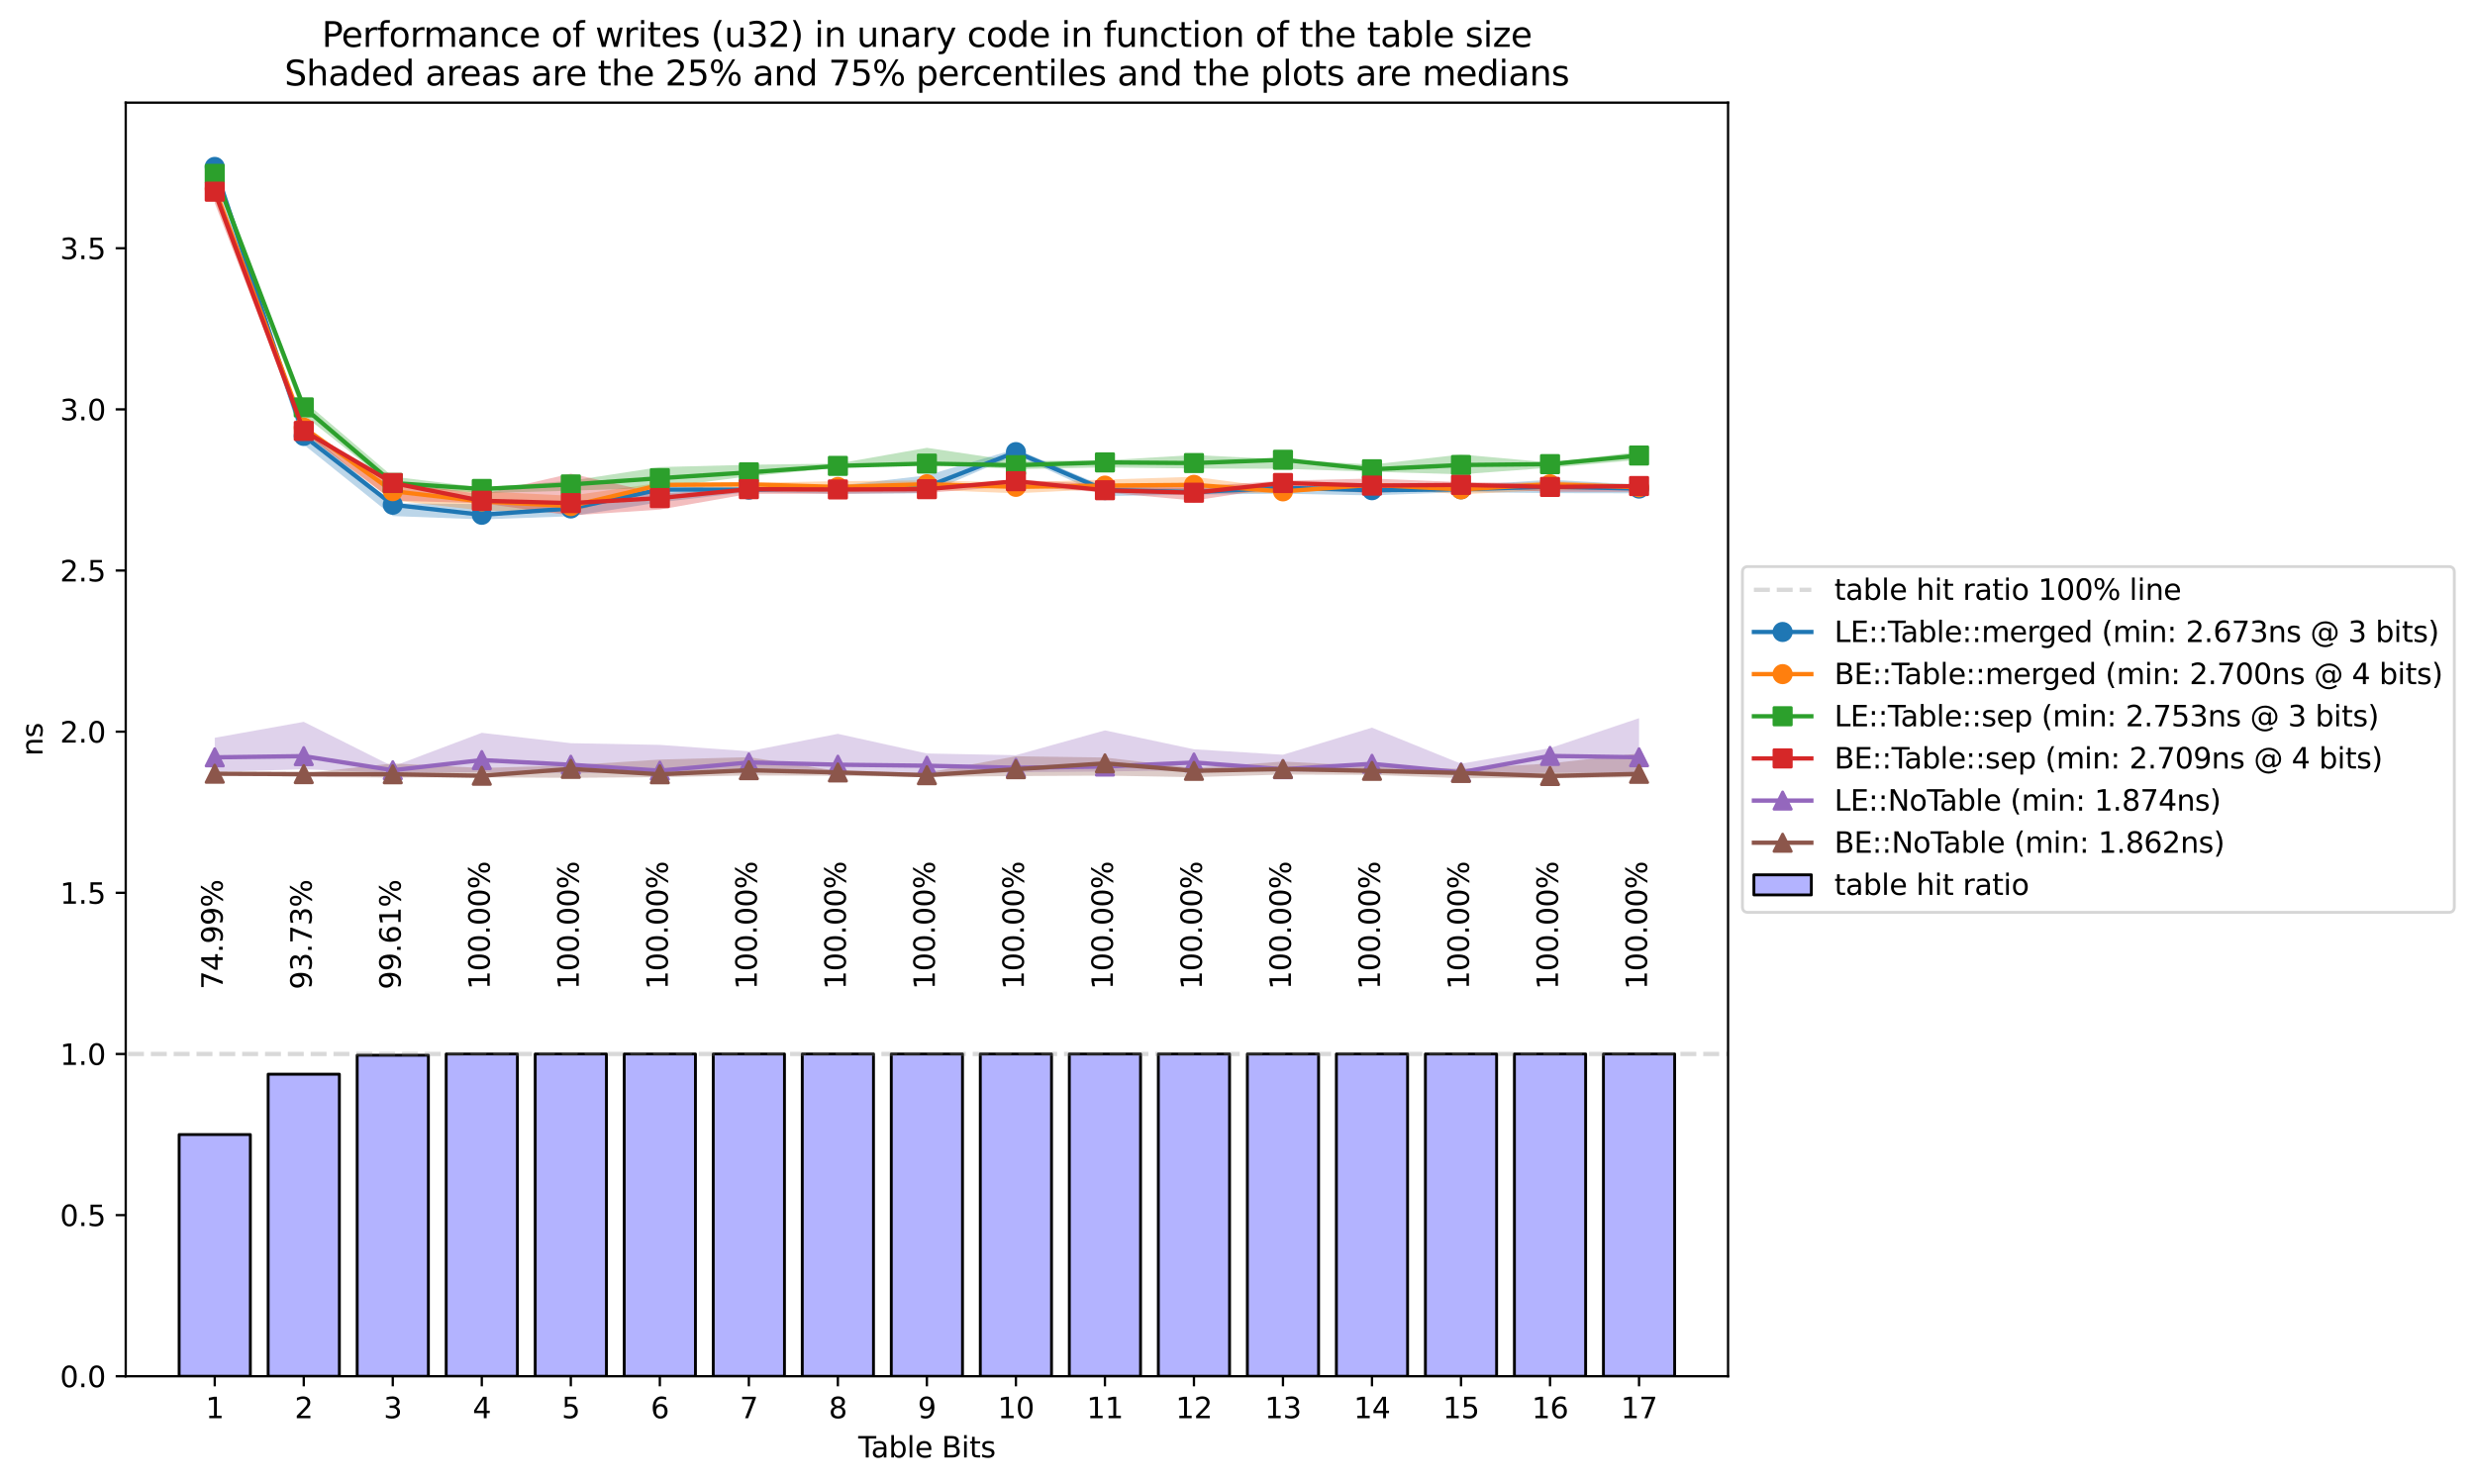 <?xml version="1.0" encoding="utf-8" standalone="no"?>
<!DOCTYPE svg PUBLIC "-//W3C//DTD SVG 1.1//EN"
  "http://www.w3.org/Graphics/SVG/1.1/DTD/svg11.dtd">
<svg xmlns:xlink="http://www.w3.org/1999/xlink" width="861.894pt" height="516.832pt" viewBox="0 0 861.894 516.832" xmlns="http://www.w3.org/2000/svg" version="1.1">
 <defs>
  <style type="text/css">*{stroke-linejoin: round; stroke-linecap: butt}</style>
 </defs>
 <g id="figure_1">
  <g id="patch_1">
   <path d="M 0 516.832 
L 861.894 516.832 
L 861.894 0 
L 0 0 
z
" style="fill: #ffffff"/>
  </g>
  <g id="axes_1">
   <g id="patch_2">
    <path d="M 43.781 479.276 
L 601.781 479.276 
L 601.781 35.755 
L 43.781 35.755 
z
" style="fill: #ffffff"/>
   </g>
   <g id="PolyCollection_1">
    <path d="M 74.781 56.876 
L 74.781 61.69 
L 105.781 154.84 
L 136.781 179.71 
L 167.781 180.878 
L 198.781 179.784 
L 229.781 174.92 
L 260.781 171.334 
L 291.781 171.974 
L 322.781 171.794 
L 353.781 158.45 
L 384.781 172.753 
L 415.781 172.242 
L 446.781 171.916 
L 477.781 172.528 
L 508.781 171.369 
L 539.781 171.732 
L 570.781 171.785 
L 570.781 168.804 
L 570.781 168.804 
L 539.781 167.04 
L 508.781 169.087 
L 477.781 169.239 
L 446.781 169.298 
L 415.781 170.047 
L 384.781 169.499 
L 353.781 156.363 
L 322.781 165.534 
L 291.781 169.167 
L 260.781 170.228 
L 229.781 170.125 
L 198.781 176.031 
L 167.781 175.543 
L 136.781 175.291 
L 105.781 149.362 
L 74.781 56.876 
z
" clip-path="url(#p60ca20eb53)" style="fill: #1f77b4; fill-opacity: 0.3"/>
   </g>
   <g id="PolyCollection_2">
    <path d="M 74.781 64.793 
L 74.781 69.462 
L 105.781 150.829 
L 136.781 174.247 
L 167.781 177.779 
L 198.781 178.484 
L 229.781 169.223 
L 260.781 171.045 
L 291.781 171.307 
L 322.781 170.539 
L 353.781 171.795 
L 384.781 170.286 
L 415.781 171.518 
L 446.781 171.723 
L 477.781 169.701 
L 508.781 172.133 
L 539.781 170.661 
L 570.781 170.52 
L 570.781 168.735 
L 570.781 168.735 
L 539.781 167.524 
L 508.781 169.219 
L 477.781 168.089 
L 446.781 170.069 
L 415.781 166.028 
L 384.781 167.021 
L 353.781 168 
L 322.781 167.303 
L 291.781 167.565 
L 260.781 168.139 
L 229.781 168.122 
L 198.781 172.638 
L 167.781 171.081 
L 136.781 169.083 
L 105.781 148.411 
L 74.781 64.793 
z
" clip-path="url(#p60ca20eb53)" style="fill: #ff7f0e; fill-opacity: 0.3"/>
   </g>
   <g id="PolyCollection_3">
    <path d="M 74.781 59.788 
L 74.781 61.925 
L 105.781 144.613 
L 136.781 169.199 
L 167.781 171.726 
L 198.781 170.876 
L 229.781 169.853 
L 260.781 165.872 
L 291.781 162.906 
L 322.781 161.598 
L 353.781 163.394 
L 384.781 162.771 
L 415.781 163.157 
L 446.781 163.244 
L 477.781 164.281 
L 508.781 165.178 
L 539.781 162.883 
L 570.781 160.134 
L 570.781 157.352 
L 570.781 157.352 
L 539.781 161.055 
L 508.781 158.277 
L 477.781 161.799 
L 446.781 159.995 
L 415.781 158.451 
L 384.781 160.323 
L 353.781 160.582 
L 322.781 155.951 
L 291.781 161.438 
L 260.781 161.856 
L 229.781 162.663 
L 198.781 167.423 
L 167.781 169.782 
L 136.781 165.976 
L 105.781 139.556 
L 74.781 59.788 
z
" clip-path="url(#p60ca20eb53)" style="fill: #2ca02c; fill-opacity: 0.3"/>
   </g>
   <g id="PolyCollection_4">
    <path d="M 74.781 62.334 
L 74.781 70.718 
L 105.781 150.693 
L 136.781 174.347 
L 167.781 175.263 
L 198.781 179.503 
L 229.781 177.454 
L 260.781 171.993 
L 291.781 171.978 
L 322.781 171.648 
L 353.781 169.248 
L 384.781 171.496 
L 415.781 174.313 
L 446.781 169.595 
L 477.781 171.802 
L 508.781 169.818 
L 539.781 171.257 
L 570.781 171.279 
L 570.781 168.676 
L 570.781 168.676 
L 539.781 168.321 
L 508.781 167.896 
L 477.781 166.645 
L 446.781 167.406 
L 415.781 169.452 
L 384.781 168.747 
L 353.781 167.01 
L 322.781 169.535 
L 291.781 169.543 
L 260.781 169.946 
L 229.781 171.923 
L 198.781 164.925 
L 167.781 172.104 
L 136.781 167.899 
L 105.781 149.804 
L 74.781 62.334 
z
" clip-path="url(#p60ca20eb53)" style="fill: #d62728; fill-opacity: 0.3"/>
   </g>
   <g id="PolyCollection_5">
    <path d="M 74.781 256.926 
L 74.781 268.836 
L 105.781 267.904 
L 136.781 269.163 
L 167.781 268.9 
L 198.781 269.238 
L 229.781 269.187 
L 260.781 268.775 
L 291.781 269.093 
L 322.781 269.53 
L 353.781 268.96 
L 384.781 268.667 
L 415.781 268.217 
L 446.781 268.776 
L 477.781 268.813 
L 508.781 269.728 
L 539.781 269.123 
L 570.781 269.209 
L 570.781 250.104 
L 570.781 250.104 
L 539.781 260.533 
L 508.781 265.964 
L 477.781 253.399 
L 446.781 262.833 
L 415.781 260.93 
L 384.781 254.349 
L 353.781 262.985 
L 322.781 262.393 
L 291.781 255.557 
L 260.781 261.613 
L 229.781 259.399 
L 198.781 258.81 
L 167.781 255.199 
L 136.781 266.899 
L 105.781 251.378 
L 74.781 256.926 
z
" clip-path="url(#p60ca20eb53)" style="fill: #9467bd; fill-opacity: 0.3"/>
   </g>
   <g id="PolyCollection_6">
    <path d="M 74.781 268.87 
L 74.781 269.887 
L 105.781 270.58 
L 136.781 270.771 
L 167.781 270.705 
L 198.781 270.874 
L 229.781 270.648 
L 260.781 270.049 
L 291.781 270.161 
L 322.781 270.542 
L 353.781 270.265 
L 384.781 270.097 
L 415.781 270.646 
L 446.781 269.735 
L 477.781 269.841 
L 508.781 271.001 
L 539.781 271.005 
L 570.781 270.644 
L 570.781 262.39 
L 570.781 262.39 
L 539.781 265.853 
L 508.781 267.737 
L 477.781 266.804 
L 446.781 265.206 
L 415.781 267.459 
L 384.781 263.793 
L 353.781 263.36 
L 322.781 269.076 
L 291.781 268.483 
L 260.781 263.673 
L 229.781 264.51 
L 198.781 266.493 
L 167.781 267.448 
L 136.781 265.851 
L 105.781 269.297 
L 74.781 268.87 
z
" clip-path="url(#p60ca20eb53)" style="fill: #8c564b; fill-opacity: 0.3"/>
   </g>
   <g id="patch_3">
    <path d="M 62.381 479.276 
L 87.181 479.276 
L 87.181 395.105 
L 62.381 395.105 
z
" clip-path="url(#p60ca20eb53)" style="fill: #0000ff; fill-opacity: 0.3; stroke: #000000; stroke-linejoin: miter"/>
   </g>
   <g id="patch_4">
    <path d="M 93.381 479.276 
L 118.181 479.276 
L 118.181 374.079 
L 93.381 374.079 
z
" clip-path="url(#p60ca20eb53)" style="fill: #0000ff; fill-opacity: 0.3; stroke: #000000; stroke-linejoin: miter"/>
   </g>
   <g id="patch_5">
    <path d="M 124.381 479.276 
L 149.181 479.276 
L 149.181 367.475 
L 124.381 367.475 
z
" clip-path="url(#p60ca20eb53)" style="fill: #0000ff; fill-opacity: 0.3; stroke: #000000; stroke-linejoin: miter"/>
   </g>
   <g id="patch_6">
    <path d="M 155.381 479.276 
L 180.181 479.276 
L 180.181 367.039 
L 155.381 367.039 
z
" clip-path="url(#p60ca20eb53)" style="fill: #0000ff; fill-opacity: 0.3; stroke: #000000; stroke-linejoin: miter"/>
   </g>
   <g id="patch_7">
    <path d="M 186.381 479.276 
L 211.181 479.276 
L 211.181 367.037 
L 186.381 367.037 
z
" clip-path="url(#p60ca20eb53)" style="fill: #0000ff; fill-opacity: 0.3; stroke: #000000; stroke-linejoin: miter"/>
   </g>
   <g id="patch_8">
    <path d="M 217.381 479.276 
L 242.181 479.276 
L 242.181 367.037 
L 217.381 367.037 
z
" clip-path="url(#p60ca20eb53)" style="fill: #0000ff; fill-opacity: 0.3; stroke: #000000; stroke-linejoin: miter"/>
   </g>
   <g id="patch_9">
    <path d="M 248.381 479.276 
L 273.181 479.276 
L 273.181 367.037 
L 248.381 367.037 
z
" clip-path="url(#p60ca20eb53)" style="fill: #0000ff; fill-opacity: 0.3; stroke: #000000; stroke-linejoin: miter"/>
   </g>
   <g id="patch_10">
    <path d="M 279.381 479.276 
L 304.181 479.276 
L 304.181 367.037 
L 279.381 367.037 
z
" clip-path="url(#p60ca20eb53)" style="fill: #0000ff; fill-opacity: 0.3; stroke: #000000; stroke-linejoin: miter"/>
   </g>
   <g id="patch_11">
    <path d="M 310.381 479.276 
L 335.181 479.276 
L 335.181 367.037 
L 310.381 367.037 
z
" clip-path="url(#p60ca20eb53)" style="fill: #0000ff; fill-opacity: 0.3; stroke: #000000; stroke-linejoin: miter"/>
   </g>
   <g id="patch_12">
    <path d="M 341.381 479.276 
L 366.181 479.276 
L 366.181 367.037 
L 341.381 367.037 
z
" clip-path="url(#p60ca20eb53)" style="fill: #0000ff; fill-opacity: 0.3; stroke: #000000; stroke-linejoin: miter"/>
   </g>
   <g id="patch_13">
    <path d="M 372.381 479.276 
L 397.181 479.276 
L 397.181 367.037 
L 372.381 367.037 
z
" clip-path="url(#p60ca20eb53)" style="fill: #0000ff; fill-opacity: 0.3; stroke: #000000; stroke-linejoin: miter"/>
   </g>
   <g id="patch_14">
    <path d="M 403.381 479.276 
L 428.181 479.276 
L 428.181 367.037 
L 403.381 367.037 
z
" clip-path="url(#p60ca20eb53)" style="fill: #0000ff; fill-opacity: 0.3; stroke: #000000; stroke-linejoin: miter"/>
   </g>
   <g id="patch_15">
    <path d="M 434.381 479.276 
L 459.181 479.276 
L 459.181 367.037 
L 434.381 367.037 
z
" clip-path="url(#p60ca20eb53)" style="fill: #0000ff; fill-opacity: 0.3; stroke: #000000; stroke-linejoin: miter"/>
   </g>
   <g id="patch_16">
    <path d="M 465.381 479.276 
L 490.181 479.276 
L 490.181 367.037 
L 465.381 367.037 
z
" clip-path="url(#p60ca20eb53)" style="fill: #0000ff; fill-opacity: 0.3; stroke: #000000; stroke-linejoin: miter"/>
   </g>
   <g id="patch_17">
    <path d="M 496.381 479.276 
L 521.181 479.276 
L 521.181 367.037 
L 496.381 367.037 
z
" clip-path="url(#p60ca20eb53)" style="fill: #0000ff; fill-opacity: 0.3; stroke: #000000; stroke-linejoin: miter"/>
   </g>
   <g id="patch_18">
    <path d="M 527.381 479.276 
L 552.181 479.276 
L 552.181 367.037 
L 527.381 367.037 
z
" clip-path="url(#p60ca20eb53)" style="fill: #0000ff; fill-opacity: 0.3; stroke: #000000; stroke-linejoin: miter"/>
   </g>
   <g id="patch_19">
    <path d="M 558.381 479.276 
L 583.181 479.276 
L 583.181 367.037 
L 558.381 367.037 
z
" clip-path="url(#p60ca20eb53)" style="fill: #0000ff; fill-opacity: 0.3; stroke: #000000; stroke-linejoin: miter"/>
   </g>
   <g id="matplotlib.axis_1">
    <g id="xtick_1">
     <g id="line2d_1">
      <defs>
       <path id="m7b8931a950" d="M 0 0 
L 0 3.5 
" style="stroke: #000000; stroke-width: 0.8"/>
      </defs>
      <g>
       <use xlink:href="#m7b8931a950" x="74.781" y="479.276" style="stroke: #000000; stroke-width: 0.8"/>
      </g>
     </g>
     <g id="text_1">
      <!-- 1 -->
      <g transform="translate(71.6 493.874) scale(0.1 -0.1)">
       <defs>
        <path id="DejaVuSans-31" d="M 794 531 
L 1825 531 
L 1825 4091 
L 703 3866 
L 703 4441 
L 1819 4666 
L 2450 4666 
L 2450 531 
L 3481 531 
L 3481 0 
L 794 0 
L 794 531 
z
" transform="scale(0.016)"/>
       </defs>
       <use xlink:href="#DejaVuSans-31"/>
      </g>
     </g>
    </g>
    <g id="xtick_2">
     <g id="line2d_2">
      <g>
       <use xlink:href="#m7b8931a950" x="105.781" y="479.276" style="stroke: #000000; stroke-width: 0.8"/>
      </g>
     </g>
     <g id="text_2">
      <!-- 2 -->
      <g transform="translate(102.6 493.874) scale(0.1 -0.1)">
       <defs>
        <path id="DejaVuSans-32" d="M 1228 531 
L 3431 531 
L 3431 0 
L 469 0 
L 469 531 
Q 828 903 1448 1529 
Q 2069 2156 2228 2338 
Q 2531 2678 2651 2914 
Q 2772 3150 2772 3378 
Q 2772 3750 2511 3984 
Q 2250 4219 1831 4219 
Q 1534 4219 1204 4116 
Q 875 4013 500 3803 
L 500 4441 
Q 881 4594 1212 4672 
Q 1544 4750 1819 4750 
Q 2544 4750 2975 4387 
Q 3406 4025 3406 3419 
Q 3406 3131 3298 2873 
Q 3191 2616 2906 2266 
Q 2828 2175 2409 1742 
Q 1991 1309 1228 531 
z
" transform="scale(0.016)"/>
       </defs>
       <use xlink:href="#DejaVuSans-32"/>
      </g>
     </g>
    </g>
    <g id="xtick_3">
     <g id="line2d_3">
      <g>
       <use xlink:href="#m7b8931a950" x="136.781" y="479.276" style="stroke: #000000; stroke-width: 0.8"/>
      </g>
     </g>
     <g id="text_3">
      <!-- 3 -->
      <g transform="translate(133.6 493.874) scale(0.1 -0.1)">
       <defs>
        <path id="DejaVuSans-33" d="M 2597 2516 
Q 3050 2419 3304 2112 
Q 3559 1806 3559 1356 
Q 3559 666 3084 287 
Q 2609 -91 1734 -91 
Q 1441 -91 1130 -33 
Q 819 25 488 141 
L 488 750 
Q 750 597 1062 519 
Q 1375 441 1716 441 
Q 2309 441 2620 675 
Q 2931 909 2931 1356 
Q 2931 1769 2642 2001 
Q 2353 2234 1838 2234 
L 1294 2234 
L 1294 2753 
L 1863 2753 
Q 2328 2753 2575 2939 
Q 2822 3125 2822 3475 
Q 2822 3834 2567 4026 
Q 2313 4219 1838 4219 
Q 1578 4219 1281 4162 
Q 984 4106 628 3988 
L 628 4550 
Q 988 4650 1302 4700 
Q 1616 4750 1894 4750 
Q 2613 4750 3031 4423 
Q 3450 4097 3450 3541 
Q 3450 3153 3228 2886 
Q 3006 2619 2597 2516 
z
" transform="scale(0.016)"/>
       </defs>
       <use xlink:href="#DejaVuSans-33"/>
      </g>
     </g>
    </g>
    <g id="xtick_4">
     <g id="line2d_4">
      <g>
       <use xlink:href="#m7b8931a950" x="167.781" y="479.276" style="stroke: #000000; stroke-width: 0.8"/>
      </g>
     </g>
     <g id="text_4">
      <!-- 4 -->
      <g transform="translate(164.6 493.874) scale(0.1 -0.1)">
       <defs>
        <path id="DejaVuSans-34" d="M 2419 4116 
L 825 1625 
L 2419 1625 
L 2419 4116 
z
M 2253 4666 
L 3047 4666 
L 3047 1625 
L 3713 1625 
L 3713 1100 
L 3047 1100 
L 3047 0 
L 2419 0 
L 2419 1100 
L 313 1100 
L 313 1709 
L 2253 4666 
z
" transform="scale(0.016)"/>
       </defs>
       <use xlink:href="#DejaVuSans-34"/>
      </g>
     </g>
    </g>
    <g id="xtick_5">
     <g id="line2d_5">
      <g>
       <use xlink:href="#m7b8931a950" x="198.781" y="479.276" style="stroke: #000000; stroke-width: 0.8"/>
      </g>
     </g>
     <g id="text_5">
      <!-- 5 -->
      <g transform="translate(195.6 493.874) scale(0.1 -0.1)">
       <defs>
        <path id="DejaVuSans-35" d="M 691 4666 
L 3169 4666 
L 3169 4134 
L 1269 4134 
L 1269 2991 
Q 1406 3038 1543 3061 
Q 1681 3084 1819 3084 
Q 2600 3084 3056 2656 
Q 3513 2228 3513 1497 
Q 3513 744 3044 326 
Q 2575 -91 1722 -91 
Q 1428 -91 1123 -41 
Q 819 9 494 109 
L 494 744 
Q 775 591 1075 516 
Q 1375 441 1709 441 
Q 2250 441 2565 725 
Q 2881 1009 2881 1497 
Q 2881 1984 2565 2268 
Q 2250 2553 1709 2553 
Q 1456 2553 1204 2497 
Q 953 2441 691 2322 
L 691 4666 
z
" transform="scale(0.016)"/>
       </defs>
       <use xlink:href="#DejaVuSans-35"/>
      </g>
     </g>
    </g>
    <g id="xtick_6">
     <g id="line2d_6">
      <g>
       <use xlink:href="#m7b8931a950" x="229.781" y="479.276" style="stroke: #000000; stroke-width: 0.8"/>
      </g>
     </g>
     <g id="text_6">
      <!-- 6 -->
      <g transform="translate(226.6 493.874) scale(0.1 -0.1)">
       <defs>
        <path id="DejaVuSans-36" d="M 2113 2584 
Q 1688 2584 1439 2293 
Q 1191 2003 1191 1497 
Q 1191 994 1439 701 
Q 1688 409 2113 409 
Q 2538 409 2786 701 
Q 3034 994 3034 1497 
Q 3034 2003 2786 2293 
Q 2538 2584 2113 2584 
z
M 3366 4563 
L 3366 3988 
Q 3128 4100 2886 4159 
Q 2644 4219 2406 4219 
Q 1781 4219 1451 3797 
Q 1122 3375 1075 2522 
Q 1259 2794 1537 2939 
Q 1816 3084 2150 3084 
Q 2853 3084 3261 2657 
Q 3669 2231 3669 1497 
Q 3669 778 3244 343 
Q 2819 -91 2113 -91 
Q 1303 -91 875 529 
Q 447 1150 447 2328 
Q 447 3434 972 4092 
Q 1497 4750 2381 4750 
Q 2619 4750 2861 4703 
Q 3103 4656 3366 4563 
z
" transform="scale(0.016)"/>
       </defs>
       <use xlink:href="#DejaVuSans-36"/>
      </g>
     </g>
    </g>
    <g id="xtick_7">
     <g id="line2d_7">
      <g>
       <use xlink:href="#m7b8931a950" x="260.781" y="479.276" style="stroke: #000000; stroke-width: 0.8"/>
      </g>
     </g>
     <g id="text_7">
      <!-- 7 -->
      <g transform="translate(257.6 493.874) scale(0.1 -0.1)">
       <defs>
        <path id="DejaVuSans-37" d="M 525 4666 
L 3525 4666 
L 3525 4397 
L 1831 0 
L 1172 0 
L 2766 4134 
L 525 4134 
L 525 4666 
z
" transform="scale(0.016)"/>
       </defs>
       <use xlink:href="#DejaVuSans-37"/>
      </g>
     </g>
    </g>
    <g id="xtick_8">
     <g id="line2d_8">
      <g>
       <use xlink:href="#m7b8931a950" x="291.781" y="479.276" style="stroke: #000000; stroke-width: 0.8"/>
      </g>
     </g>
     <g id="text_8">
      <!-- 8 -->
      <g transform="translate(288.6 493.874) scale(0.1 -0.1)">
       <defs>
        <path id="DejaVuSans-38" d="M 2034 2216 
Q 1584 2216 1326 1975 
Q 1069 1734 1069 1313 
Q 1069 891 1326 650 
Q 1584 409 2034 409 
Q 2484 409 2743 651 
Q 3003 894 3003 1313 
Q 3003 1734 2745 1975 
Q 2488 2216 2034 2216 
z
M 1403 2484 
Q 997 2584 770 2862 
Q 544 3141 544 3541 
Q 544 4100 942 4425 
Q 1341 4750 2034 4750 
Q 2731 4750 3128 4425 
Q 3525 4100 3525 3541 
Q 3525 3141 3298 2862 
Q 3072 2584 2669 2484 
Q 3125 2378 3379 2068 
Q 3634 1759 3634 1313 
Q 3634 634 3220 271 
Q 2806 -91 2034 -91 
Q 1263 -91 848 271 
Q 434 634 434 1313 
Q 434 1759 690 2068 
Q 947 2378 1403 2484 
z
M 1172 3481 
Q 1172 3119 1398 2916 
Q 1625 2713 2034 2713 
Q 2441 2713 2670 2916 
Q 2900 3119 2900 3481 
Q 2900 3844 2670 4047 
Q 2441 4250 2034 4250 
Q 1625 4250 1398 4047 
Q 1172 3844 1172 3481 
z
" transform="scale(0.016)"/>
       </defs>
       <use xlink:href="#DejaVuSans-38"/>
      </g>
     </g>
    </g>
    <g id="xtick_9">
     <g id="line2d_9">
      <g>
       <use xlink:href="#m7b8931a950" x="322.781" y="479.276" style="stroke: #000000; stroke-width: 0.8"/>
      </g>
     </g>
     <g id="text_9">
      <!-- 9 -->
      <g transform="translate(319.6 493.874) scale(0.1 -0.1)">
       <defs>
        <path id="DejaVuSans-39" d="M 703 97 
L 703 672 
Q 941 559 1184 500 
Q 1428 441 1663 441 
Q 2288 441 2617 861 
Q 2947 1281 2994 2138 
Q 2813 1869 2534 1725 
Q 2256 1581 1919 1581 
Q 1219 1581 811 2004 
Q 403 2428 403 3163 
Q 403 3881 828 4315 
Q 1253 4750 1959 4750 
Q 2769 4750 3195 4129 
Q 3622 3509 3622 2328 
Q 3622 1225 3098 567 
Q 2575 -91 1691 -91 
Q 1453 -91 1209 -44 
Q 966 3 703 97 
z
M 1959 2075 
Q 2384 2075 2632 2365 
Q 2881 2656 2881 3163 
Q 2881 3666 2632 3958 
Q 2384 4250 1959 4250 
Q 1534 4250 1286 3958 
Q 1038 3666 1038 3163 
Q 1038 2656 1286 2365 
Q 1534 2075 1959 2075 
z
" transform="scale(0.016)"/>
       </defs>
       <use xlink:href="#DejaVuSans-39"/>
      </g>
     </g>
    </g>
    <g id="xtick_10">
     <g id="line2d_10">
      <g>
       <use xlink:href="#m7b8931a950" x="353.781" y="479.276" style="stroke: #000000; stroke-width: 0.8"/>
      </g>
     </g>
     <g id="text_10">
      <!-- 10 -->
      <g transform="translate(347.419 493.874) scale(0.1 -0.1)">
       <defs>
        <path id="DejaVuSans-30" d="M 2034 4250 
Q 1547 4250 1301 3770 
Q 1056 3291 1056 2328 
Q 1056 1369 1301 889 
Q 1547 409 2034 409 
Q 2525 409 2770 889 
Q 3016 1369 3016 2328 
Q 3016 3291 2770 3770 
Q 2525 4250 2034 4250 
z
M 2034 4750 
Q 2819 4750 3233 4129 
Q 3647 3509 3647 2328 
Q 3647 1150 3233 529 
Q 2819 -91 2034 -91 
Q 1250 -91 836 529 
Q 422 1150 422 2328 
Q 422 3509 836 4129 
Q 1250 4750 2034 4750 
z
" transform="scale(0.016)"/>
       </defs>
       <use xlink:href="#DejaVuSans-31"/>
       <use xlink:href="#DejaVuSans-30" x="63.623"/>
      </g>
     </g>
    </g>
    <g id="xtick_11">
     <g id="line2d_11">
      <g>
       <use xlink:href="#m7b8931a950" x="384.781" y="479.276" style="stroke: #000000; stroke-width: 0.8"/>
      </g>
     </g>
     <g id="text_11">
      <!-- 11 -->
      <g transform="translate(378.419 493.874) scale(0.1 -0.1)">
       <use xlink:href="#DejaVuSans-31"/>
       <use xlink:href="#DejaVuSans-31" x="63.623"/>
      </g>
     </g>
    </g>
    <g id="xtick_12">
     <g id="line2d_12">
      <g>
       <use xlink:href="#m7b8931a950" x="415.781" y="479.276" style="stroke: #000000; stroke-width: 0.8"/>
      </g>
     </g>
     <g id="text_12">
      <!-- 12 -->
      <g transform="translate(409.419 493.874) scale(0.1 -0.1)">
       <use xlink:href="#DejaVuSans-31"/>
       <use xlink:href="#DejaVuSans-32" x="63.623"/>
      </g>
     </g>
    </g>
    <g id="xtick_13">
     <g id="line2d_13">
      <g>
       <use xlink:href="#m7b8931a950" x="446.781" y="479.276" style="stroke: #000000; stroke-width: 0.8"/>
      </g>
     </g>
     <g id="text_13">
      <!-- 13 -->
      <g transform="translate(440.419 493.874) scale(0.1 -0.1)">
       <use xlink:href="#DejaVuSans-31"/>
       <use xlink:href="#DejaVuSans-33" x="63.623"/>
      </g>
     </g>
    </g>
    <g id="xtick_14">
     <g id="line2d_14">
      <g>
       <use xlink:href="#m7b8931a950" x="477.781" y="479.276" style="stroke: #000000; stroke-width: 0.8"/>
      </g>
     </g>
     <g id="text_14">
      <!-- 14 -->
      <g transform="translate(471.419 493.874) scale(0.1 -0.1)">
       <use xlink:href="#DejaVuSans-31"/>
       <use xlink:href="#DejaVuSans-34" x="63.623"/>
      </g>
     </g>
    </g>
    <g id="xtick_15">
     <g id="line2d_15">
      <g>
       <use xlink:href="#m7b8931a950" x="508.781" y="479.276" style="stroke: #000000; stroke-width: 0.8"/>
      </g>
     </g>
     <g id="text_15">
      <!-- 15 -->
      <g transform="translate(502.419 493.874) scale(0.1 -0.1)">
       <use xlink:href="#DejaVuSans-31"/>
       <use xlink:href="#DejaVuSans-35" x="63.623"/>
      </g>
     </g>
    </g>
    <g id="xtick_16">
     <g id="line2d_16">
      <g>
       <use xlink:href="#m7b8931a950" x="539.781" y="479.276" style="stroke: #000000; stroke-width: 0.8"/>
      </g>
     </g>
     <g id="text_16">
      <!-- 16 -->
      <g transform="translate(533.419 493.874) scale(0.1 -0.1)">
       <use xlink:href="#DejaVuSans-31"/>
       <use xlink:href="#DejaVuSans-36" x="63.623"/>
      </g>
     </g>
    </g>
    <g id="xtick_17">
     <g id="line2d_17">
      <g>
       <use xlink:href="#m7b8931a950" x="570.781" y="479.276" style="stroke: #000000; stroke-width: 0.8"/>
      </g>
     </g>
     <g id="text_17">
      <!-- 17 -->
      <g transform="translate(564.419 493.874) scale(0.1 -0.1)">
       <use xlink:href="#DejaVuSans-31"/>
       <use xlink:href="#DejaVuSans-37" x="63.623"/>
      </g>
     </g>
    </g>
    <g id="text_18">
     <!-- Table Bits -->
     <g transform="translate(298.875 507.552) scale(0.1 -0.1)">
      <defs>
       <path id="DejaVuSans-54" d="M -19 4666 
L 3928 4666 
L 3928 4134 
L 2272 4134 
L 2272 0 
L 1638 0 
L 1638 4134 
L -19 4134 
L -19 4666 
z
" transform="scale(0.016)"/>
       <path id="DejaVuSans-61" d="M 2194 1759 
Q 1497 1759 1228 1600 
Q 959 1441 959 1056 
Q 959 750 1161 570 
Q 1363 391 1709 391 
Q 2188 391 2477 730 
Q 2766 1069 2766 1631 
L 2766 1759 
L 2194 1759 
z
M 3341 1997 
L 3341 0 
L 2766 0 
L 2766 531 
Q 2569 213 2275 61 
Q 1981 -91 1556 -91 
Q 1019 -91 701 211 
Q 384 513 384 1019 
Q 384 1609 779 1909 
Q 1175 2209 1959 2209 
L 2766 2209 
L 2766 2266 
Q 2766 2663 2505 2880 
Q 2244 3097 1772 3097 
Q 1472 3097 1187 3025 
Q 903 2953 641 2809 
L 641 3341 
Q 956 3463 1253 3523 
Q 1550 3584 1831 3584 
Q 2591 3584 2966 3190 
Q 3341 2797 3341 1997 
z
" transform="scale(0.016)"/>
       <path id="DejaVuSans-62" d="M 3116 1747 
Q 3116 2381 2855 2742 
Q 2594 3103 2138 3103 
Q 1681 3103 1420 2742 
Q 1159 2381 1159 1747 
Q 1159 1113 1420 752 
Q 1681 391 2138 391 
Q 2594 391 2855 752 
Q 3116 1113 3116 1747 
z
M 1159 2969 
Q 1341 3281 1617 3432 
Q 1894 3584 2278 3584 
Q 2916 3584 3314 3078 
Q 3713 2572 3713 1747 
Q 3713 922 3314 415 
Q 2916 -91 2278 -91 
Q 1894 -91 1617 61 
Q 1341 213 1159 525 
L 1159 0 
L 581 0 
L 581 4863 
L 1159 4863 
L 1159 2969 
z
" transform="scale(0.016)"/>
       <path id="DejaVuSans-6c" d="M 603 4863 
L 1178 4863 
L 1178 0 
L 603 0 
L 603 4863 
z
" transform="scale(0.016)"/>
       <path id="DejaVuSans-65" d="M 3597 1894 
L 3597 1613 
L 953 1613 
Q 991 1019 1311 708 
Q 1631 397 2203 397 
Q 2534 397 2845 478 
Q 3156 559 3463 722 
L 3463 178 
Q 3153 47 2828 -22 
Q 2503 -91 2169 -91 
Q 1331 -91 842 396 
Q 353 884 353 1716 
Q 353 2575 817 3079 
Q 1281 3584 2069 3584 
Q 2775 3584 3186 3129 
Q 3597 2675 3597 1894 
z
M 3022 2063 
Q 3016 2534 2758 2815 
Q 2500 3097 2075 3097 
Q 1594 3097 1305 2825 
Q 1016 2553 972 2059 
L 3022 2063 
z
" transform="scale(0.016)"/>
       <path id="DejaVuSans-20" transform="scale(0.016)"/>
       <path id="DejaVuSans-42" d="M 1259 2228 
L 1259 519 
L 2272 519 
Q 2781 519 3026 730 
Q 3272 941 3272 1375 
Q 3272 1813 3026 2020 
Q 2781 2228 2272 2228 
L 1259 2228 
z
M 1259 4147 
L 1259 2741 
L 2194 2741 
Q 2656 2741 2882 2914 
Q 3109 3088 3109 3444 
Q 3109 3797 2882 3972 
Q 2656 4147 2194 4147 
L 1259 4147 
z
M 628 4666 
L 2241 4666 
Q 2963 4666 3353 4366 
Q 3744 4066 3744 3513 
Q 3744 3084 3544 2831 
Q 3344 2578 2956 2516 
Q 3422 2416 3680 2098 
Q 3938 1781 3938 1306 
Q 3938 681 3513 340 
Q 3088 0 2303 0 
L 628 0 
L 628 4666 
z
" transform="scale(0.016)"/>
       <path id="DejaVuSans-69" d="M 603 3500 
L 1178 3500 
L 1178 0 
L 603 0 
L 603 3500 
z
M 603 4863 
L 1178 4863 
L 1178 4134 
L 603 4134 
L 603 4863 
z
" transform="scale(0.016)"/>
       <path id="DejaVuSans-74" d="M 1172 4494 
L 1172 3500 
L 2356 3500 
L 2356 3053 
L 1172 3053 
L 1172 1153 
Q 1172 725 1289 603 
Q 1406 481 1766 481 
L 2356 481 
L 2356 0 
L 1766 0 
Q 1100 0 847 248 
Q 594 497 594 1153 
L 594 3053 
L 172 3053 
L 172 3500 
L 594 3500 
L 594 4494 
L 1172 4494 
z
" transform="scale(0.016)"/>
       <path id="DejaVuSans-73" d="M 2834 3397 
L 2834 2853 
Q 2591 2978 2328 3040 
Q 2066 3103 1784 3103 
Q 1356 3103 1142 2972 
Q 928 2841 928 2578 
Q 928 2378 1081 2264 
Q 1234 2150 1697 2047 
L 1894 2003 
Q 2506 1872 2764 1633 
Q 3022 1394 3022 966 
Q 3022 478 2636 193 
Q 2250 -91 1575 -91 
Q 1294 -91 989 -36 
Q 684 19 347 128 
L 347 722 
Q 666 556 975 473 
Q 1284 391 1588 391 
Q 1994 391 2212 530 
Q 2431 669 2431 922 
Q 2431 1156 2273 1281 
Q 2116 1406 1581 1522 
L 1381 1569 
Q 847 1681 609 1914 
Q 372 2147 372 2553 
Q 372 3047 722 3315 
Q 1072 3584 1716 3584 
Q 2034 3584 2315 3537 
Q 2597 3491 2834 3397 
z
" transform="scale(0.016)"/>
      </defs>
      <use xlink:href="#DejaVuSans-54"/>
      <use xlink:href="#DejaVuSans-61" x="44.584"/>
      <use xlink:href="#DejaVuSans-62" x="105.863"/>
      <use xlink:href="#DejaVuSans-6c" x="169.34"/>
      <use xlink:href="#DejaVuSans-65" x="197.123"/>
      <use xlink:href="#DejaVuSans-20" x="258.646"/>
      <use xlink:href="#DejaVuSans-42" x="290.434"/>
      <use xlink:href="#DejaVuSans-69" x="359.037"/>
      <use xlink:href="#DejaVuSans-74" x="386.82"/>
      <use xlink:href="#DejaVuSans-73" x="426.029"/>
     </g>
    </g>
   </g>
   <g id="matplotlib.axis_2">
    <g id="ytick_1">
     <g id="line2d_18">
      <defs>
       <path id="m1f83926e4c" d="M 0 0 
L -3.5 0 
" style="stroke: #000000; stroke-width: 0.8"/>
      </defs>
      <g>
       <use xlink:href="#m1f83926e4c" x="43.781" y="479.276" style="stroke: #000000; stroke-width: 0.8"/>
      </g>
     </g>
     <g id="text_19">
      <!-- 0.0 -->
      <g transform="translate(20.878 483.075) scale(0.1 -0.1)">
       <defs>
        <path id="DejaVuSans-2e" d="M 684 794 
L 1344 794 
L 1344 0 
L 684 0 
L 684 794 
z
" transform="scale(0.016)"/>
       </defs>
       <use xlink:href="#DejaVuSans-30"/>
       <use xlink:href="#DejaVuSans-2e" x="63.623"/>
       <use xlink:href="#DejaVuSans-30" x="95.41"/>
      </g>
     </g>
    </g>
    <g id="ytick_2">
     <g id="line2d_19">
      <g>
       <use xlink:href="#m1f83926e4c" x="43.781" y="423.156" style="stroke: #000000; stroke-width: 0.8"/>
      </g>
     </g>
     <g id="text_20">
      <!-- 0.5 -->
      <g transform="translate(20.878 426.956) scale(0.1 -0.1)">
       <use xlink:href="#DejaVuSans-30"/>
       <use xlink:href="#DejaVuSans-2e" x="63.623"/>
       <use xlink:href="#DejaVuSans-35" x="95.41"/>
      </g>
     </g>
    </g>
    <g id="ytick_3">
     <g id="line2d_20">
      <g>
       <use xlink:href="#m1f83926e4c" x="43.781" y="367.037" style="stroke: #000000; stroke-width: 0.8"/>
      </g>
     </g>
     <g id="text_21">
      <!-- 1.0 -->
      <g transform="translate(20.878 370.837) scale(0.1 -0.1)">
       <use xlink:href="#DejaVuSans-31"/>
       <use xlink:href="#DejaVuSans-2e" x="63.623"/>
       <use xlink:href="#DejaVuSans-30" x="95.41"/>
      </g>
     </g>
    </g>
    <g id="ytick_4">
     <g id="line2d_21">
      <g>
       <use xlink:href="#m1f83926e4c" x="43.781" y="310.918" style="stroke: #000000; stroke-width: 0.8"/>
      </g>
     </g>
     <g id="text_22">
      <!-- 1.5 -->
      <g transform="translate(20.878 314.717) scale(0.1 -0.1)">
       <use xlink:href="#DejaVuSans-31"/>
       <use xlink:href="#DejaVuSans-2e" x="63.623"/>
       <use xlink:href="#DejaVuSans-35" x="95.41"/>
      </g>
     </g>
    </g>
    <g id="ytick_5">
     <g id="line2d_22">
      <g>
       <use xlink:href="#m1f83926e4c" x="43.781" y="254.799" style="stroke: #000000; stroke-width: 0.8"/>
      </g>
     </g>
     <g id="text_23">
      <!-- 2.0 -->
      <g transform="translate(20.878 258.598) scale(0.1 -0.1)">
       <use xlink:href="#DejaVuSans-32"/>
       <use xlink:href="#DejaVuSans-2e" x="63.623"/>
       <use xlink:href="#DejaVuSans-30" x="95.41"/>
      </g>
     </g>
    </g>
    <g id="ytick_6">
     <g id="line2d_23">
      <g>
       <use xlink:href="#m1f83926e4c" x="43.781" y="198.68" style="stroke: #000000; stroke-width: 0.8"/>
      </g>
     </g>
     <g id="text_24">
      <!-- 2.5 -->
      <g transform="translate(20.878 202.479) scale(0.1 -0.1)">
       <use xlink:href="#DejaVuSans-32"/>
       <use xlink:href="#DejaVuSans-2e" x="63.623"/>
       <use xlink:href="#DejaVuSans-35" x="95.41"/>
      </g>
     </g>
    </g>
    <g id="ytick_7">
     <g id="line2d_24">
      <g>
       <use xlink:href="#m1f83926e4c" x="43.781" y="142.561" style="stroke: #000000; stroke-width: 0.8"/>
      </g>
     </g>
     <g id="text_25">
      <!-- 3.0 -->
      <g transform="translate(20.878 146.36) scale(0.1 -0.1)">
       <use xlink:href="#DejaVuSans-33"/>
       <use xlink:href="#DejaVuSans-2e" x="63.623"/>
       <use xlink:href="#DejaVuSans-30" x="95.41"/>
      </g>
     </g>
    </g>
    <g id="ytick_8">
     <g id="line2d_25">
      <g>
       <use xlink:href="#m1f83926e4c" x="43.781" y="86.442" style="stroke: #000000; stroke-width: 0.8"/>
      </g>
     </g>
     <g id="text_26">
      <!-- 3.5 -->
      <g transform="translate(20.878 90.241) scale(0.1 -0.1)">
       <use xlink:href="#DejaVuSans-33"/>
       <use xlink:href="#DejaVuSans-2e" x="63.623"/>
       <use xlink:href="#DejaVuSans-35" x="95.41"/>
      </g>
     </g>
    </g>
    <g id="text_27">
     <!-- ns -->
     <g transform="translate(14.798 263.289) rotate(-90) scale(0.1 -0.1)">
      <defs>
       <path id="DejaVuSans-6e" d="M 3513 2113 
L 3513 0 
L 2938 0 
L 2938 2094 
Q 2938 2591 2744 2837 
Q 2550 3084 2163 3084 
Q 1697 3084 1428 2787 
Q 1159 2491 1159 1978 
L 1159 0 
L 581 0 
L 581 3500 
L 1159 3500 
L 1159 2956 
Q 1366 3272 1645 3428 
Q 1925 3584 2291 3584 
Q 2894 3584 3203 3211 
Q 3513 2838 3513 2113 
z
" transform="scale(0.016)"/>
      </defs>
      <use xlink:href="#DejaVuSans-6e"/>
      <use xlink:href="#DejaVuSans-73" x="63.379"/>
     </g>
    </g>
   </g>
   <g id="line2d_26">
    <path d="M 12.781 367.037 
L 632.781 367.037 
" clip-path="url(#p60ca20eb53)" style="fill: none; stroke-dasharray: 5.55,2.4; stroke-dashoffset: 0; stroke: #808080; stroke-opacity: 0.3; stroke-width: 1.5"/>
   </g>
   <g id="line2d_27">
    <path d="M 74.781 58.123 
L 105.781 151.813 
L 136.781 175.781 
L 167.781 179.274 
L 198.781 177.07 
L 229.781 170.469 
L 260.781 170.527 
L 291.781 169.844 
L 322.781 169.47 
L 353.781 157.436 
L 384.781 170.672 
L 415.781 171.356 
L 446.781 169.864 
L 477.781 170.72 
L 508.781 170.399 
L 539.781 169.46 
L 570.781 170.144 
" clip-path="url(#p60ca20eb53)" style="fill: none; stroke: #1f77b4; stroke-width: 1.5; stroke-linecap: square"/>
    <defs>
     <path id="m0324c163ed" d="M 0 3 
C 0.796 3 1.559 2.684 2.121 2.121 
C 2.684 1.559 3 0.796 3 0 
C 3 -0.796 2.684 -1.559 2.121 -2.121 
C 1.559 -2.684 0.796 -3 0 -3 
C -0.796 -3 -1.559 -2.684 -2.121 -2.121 
C -2.684 -1.559 -3 -0.796 -3 0 
C -3 0.796 -2.684 1.559 -2.121 2.121 
C -1.559 2.684 -0.796 3 0 3 
z
" style="stroke: #1f77b4"/>
    </defs>
    <g clip-path="url(#p60ca20eb53)">
     <use xlink:href="#m0324c163ed" x="74.781" y="58.123" style="fill: #1f77b4; stroke: #1f77b4"/>
     <use xlink:href="#m0324c163ed" x="105.781" y="151.813" style="fill: #1f77b4; stroke: #1f77b4"/>
     <use xlink:href="#m0324c163ed" x="136.781" y="175.781" style="fill: #1f77b4; stroke: #1f77b4"/>
     <use xlink:href="#m0324c163ed" x="167.781" y="179.274" style="fill: #1f77b4; stroke: #1f77b4"/>
     <use xlink:href="#m0324c163ed" x="198.781" y="177.07" style="fill: #1f77b4; stroke: #1f77b4"/>
     <use xlink:href="#m0324c163ed" x="229.781" y="170.469" style="fill: #1f77b4; stroke: #1f77b4"/>
     <use xlink:href="#m0324c163ed" x="260.781" y="170.527" style="fill: #1f77b4; stroke: #1f77b4"/>
     <use xlink:href="#m0324c163ed" x="291.781" y="169.844" style="fill: #1f77b4; stroke: #1f77b4"/>
     <use xlink:href="#m0324c163ed" x="322.781" y="169.47" style="fill: #1f77b4; stroke: #1f77b4"/>
     <use xlink:href="#m0324c163ed" x="353.781" y="157.436" style="fill: #1f77b4; stroke: #1f77b4"/>
     <use xlink:href="#m0324c163ed" x="384.781" y="170.672" style="fill: #1f77b4; stroke: #1f77b4"/>
     <use xlink:href="#m0324c163ed" x="415.781" y="171.356" style="fill: #1f77b4; stroke: #1f77b4"/>
     <use xlink:href="#m0324c163ed" x="446.781" y="169.864" style="fill: #1f77b4; stroke: #1f77b4"/>
     <use xlink:href="#m0324c163ed" x="477.781" y="170.72" style="fill: #1f77b4; stroke: #1f77b4"/>
     <use xlink:href="#m0324c163ed" x="508.781" y="170.399" style="fill: #1f77b4; stroke: #1f77b4"/>
     <use xlink:href="#m0324c163ed" x="539.781" y="169.46" style="fill: #1f77b4; stroke: #1f77b4"/>
     <use xlink:href="#m0324c163ed" x="570.781" y="170.144" style="fill: #1f77b4; stroke: #1f77b4"/>
    </g>
   </g>
   <g id="line2d_28">
    <path d="M 74.781 65.741 
L 105.781 148.886 
L 136.781 171.054 
L 167.781 174.62 
L 198.781 176.248 
L 229.781 168.88 
L 260.781 168.656 
L 291.781 169.581 
L 322.781 168.617 
L 353.781 169.549 
L 384.781 169.111 
L 415.781 168.842 
L 446.781 171.116 
L 477.781 168.855 
L 508.781 170.442 
L 539.781 168.621 
L 570.781 169.69 
" clip-path="url(#p60ca20eb53)" style="fill: none; stroke: #ff7f0e; stroke-width: 1.5; stroke-linecap: square"/>
    <defs>
     <path id="m18c4b52985" d="M 0 3 
C 0.796 3 1.559 2.684 2.121 2.121 
C 2.684 1.559 3 0.796 3 0 
C 3 -0.796 2.684 -1.559 2.121 -2.121 
C 1.559 -2.684 0.796 -3 0 -3 
C -0.796 -3 -1.559 -2.684 -2.121 -2.121 
C -2.684 -1.559 -3 -0.796 -3 0 
C -3 0.796 -2.684 1.559 -2.121 2.121 
C -1.559 2.684 -0.796 3 0 3 
z
" style="stroke: #ff7f0e"/>
    </defs>
    <g clip-path="url(#p60ca20eb53)">
     <use xlink:href="#m18c4b52985" x="74.781" y="65.741" style="fill: #ff7f0e; stroke: #ff7f0e"/>
     <use xlink:href="#m18c4b52985" x="105.781" y="148.886" style="fill: #ff7f0e; stroke: #ff7f0e"/>
     <use xlink:href="#m18c4b52985" x="136.781" y="171.054" style="fill: #ff7f0e; stroke: #ff7f0e"/>
     <use xlink:href="#m18c4b52985" x="167.781" y="174.62" style="fill: #ff7f0e; stroke: #ff7f0e"/>
     <use xlink:href="#m18c4b52985" x="198.781" y="176.248" style="fill: #ff7f0e; stroke: #ff7f0e"/>
     <use xlink:href="#m18c4b52985" x="229.781" y="168.88" style="fill: #ff7f0e; stroke: #ff7f0e"/>
     <use xlink:href="#m18c4b52985" x="260.781" y="168.656" style="fill: #ff7f0e; stroke: #ff7f0e"/>
     <use xlink:href="#m18c4b52985" x="291.781" y="169.581" style="fill: #ff7f0e; stroke: #ff7f0e"/>
     <use xlink:href="#m18c4b52985" x="322.781" y="168.617" style="fill: #ff7f0e; stroke: #ff7f0e"/>
     <use xlink:href="#m18c4b52985" x="353.781" y="169.549" style="fill: #ff7f0e; stroke: #ff7f0e"/>
     <use xlink:href="#m18c4b52985" x="384.781" y="169.111" style="fill: #ff7f0e; stroke: #ff7f0e"/>
     <use xlink:href="#m18c4b52985" x="415.781" y="168.842" style="fill: #ff7f0e; stroke: #ff7f0e"/>
     <use xlink:href="#m18c4b52985" x="446.781" y="171.116" style="fill: #ff7f0e; stroke: #ff7f0e"/>
     <use xlink:href="#m18c4b52985" x="477.781" y="168.855" style="fill: #ff7f0e; stroke: #ff7f0e"/>
     <use xlink:href="#m18c4b52985" x="508.781" y="170.442" style="fill: #ff7f0e; stroke: #ff7f0e"/>
     <use xlink:href="#m18c4b52985" x="539.781" y="168.621" style="fill: #ff7f0e; stroke: #ff7f0e"/>
     <use xlink:href="#m18c4b52985" x="570.781" y="169.69" style="fill: #ff7f0e; stroke: #ff7f0e"/>
    </g>
   </g>
   <g id="line2d_29">
    <path d="M 74.781 60.555 
L 105.781 141.86 
L 136.781 168.207 
L 167.781 170.281 
L 198.781 168.703 
L 229.781 166.526 
L 260.781 164.502 
L 291.781 162.245 
L 322.781 161.439 
L 353.781 162.005 
L 384.781 161.031 
L 415.781 161.253 
L 446.781 160.113 
L 477.781 163.422 
L 508.781 161.935 
L 539.781 161.635 
L 570.781 158.63 
" clip-path="url(#p60ca20eb53)" style="fill: none; stroke: #2ca02c; stroke-width: 1.5; stroke-linecap: square"/>
    <defs>
     <path id="m2e049e1a01" d="M -3 3 
L 3 3 
L 3 -3 
L -3 -3 
z
" style="stroke: #2ca02c; stroke-linejoin: miter"/>
    </defs>
    <g clip-path="url(#p60ca20eb53)">
     <use xlink:href="#m2e049e1a01" x="74.781" y="60.555" style="fill: #2ca02c; stroke: #2ca02c; stroke-linejoin: miter"/>
     <use xlink:href="#m2e049e1a01" x="105.781" y="141.86" style="fill: #2ca02c; stroke: #2ca02c; stroke-linejoin: miter"/>
     <use xlink:href="#m2e049e1a01" x="136.781" y="168.207" style="fill: #2ca02c; stroke: #2ca02c; stroke-linejoin: miter"/>
     <use xlink:href="#m2e049e1a01" x="167.781" y="170.281" style="fill: #2ca02c; stroke: #2ca02c; stroke-linejoin: miter"/>
     <use xlink:href="#m2e049e1a01" x="198.781" y="168.703" style="fill: #2ca02c; stroke: #2ca02c; stroke-linejoin: miter"/>
     <use xlink:href="#m2e049e1a01" x="229.781" y="166.526" style="fill: #2ca02c; stroke: #2ca02c; stroke-linejoin: miter"/>
     <use xlink:href="#m2e049e1a01" x="260.781" y="164.502" style="fill: #2ca02c; stroke: #2ca02c; stroke-linejoin: miter"/>
     <use xlink:href="#m2e049e1a01" x="291.781" y="162.245" style="fill: #2ca02c; stroke: #2ca02c; stroke-linejoin: miter"/>
     <use xlink:href="#m2e049e1a01" x="322.781" y="161.439" style="fill: #2ca02c; stroke: #2ca02c; stroke-linejoin: miter"/>
     <use xlink:href="#m2e049e1a01" x="353.781" y="162.005" style="fill: #2ca02c; stroke: #2ca02c; stroke-linejoin: miter"/>
     <use xlink:href="#m2e049e1a01" x="384.781" y="161.031" style="fill: #2ca02c; stroke: #2ca02c; stroke-linejoin: miter"/>
     <use xlink:href="#m2e049e1a01" x="415.781" y="161.253" style="fill: #2ca02c; stroke: #2ca02c; stroke-linejoin: miter"/>
     <use xlink:href="#m2e049e1a01" x="446.781" y="160.113" style="fill: #2ca02c; stroke: #2ca02c; stroke-linejoin: miter"/>
     <use xlink:href="#m2e049e1a01" x="477.781" y="163.422" style="fill: #2ca02c; stroke: #2ca02c; stroke-linejoin: miter"/>
     <use xlink:href="#m2e049e1a01" x="508.781" y="161.935" style="fill: #2ca02c; stroke: #2ca02c; stroke-linejoin: miter"/>
     <use xlink:href="#m2e049e1a01" x="539.781" y="161.635" style="fill: #2ca02c; stroke: #2ca02c; stroke-linejoin: miter"/>
     <use xlink:href="#m2e049e1a01" x="570.781" y="158.63" style="fill: #2ca02c; stroke: #2ca02c; stroke-linejoin: miter"/>
    </g>
   </g>
   <g id="line2d_30">
    <path d="M 74.781 66.753 
L 105.781 150.078 
L 136.781 168.197 
L 167.781 174.395 
L 198.781 175.207 
L 229.781 173.444 
L 260.781 170.348 
L 291.781 170.444 
L 322.781 170.356 
L 353.781 167.571 
L 384.781 170.726 
L 415.781 171.588 
L 446.781 168.203 
L 477.781 169.106 
L 508.781 168.86 
L 539.781 169.563 
L 570.781 169.264 
" clip-path="url(#p60ca20eb53)" style="fill: none; stroke: #d62728; stroke-width: 1.5; stroke-linecap: square"/>
    <defs>
     <path id="md070d3329f" d="M -3 3 
L 3 3 
L 3 -3 
L -3 -3 
z
" style="stroke: #d62728; stroke-linejoin: miter"/>
    </defs>
    <g clip-path="url(#p60ca20eb53)">
     <use xlink:href="#md070d3329f" x="74.781" y="66.753" style="fill: #d62728; stroke: #d62728; stroke-linejoin: miter"/>
     <use xlink:href="#md070d3329f" x="105.781" y="150.078" style="fill: #d62728; stroke: #d62728; stroke-linejoin: miter"/>
     <use xlink:href="#md070d3329f" x="136.781" y="168.197" style="fill: #d62728; stroke: #d62728; stroke-linejoin: miter"/>
     <use xlink:href="#md070d3329f" x="167.781" y="174.395" style="fill: #d62728; stroke: #d62728; stroke-linejoin: miter"/>
     <use xlink:href="#md070d3329f" x="198.781" y="175.207" style="fill: #d62728; stroke: #d62728; stroke-linejoin: miter"/>
     <use xlink:href="#md070d3329f" x="229.781" y="173.444" style="fill: #d62728; stroke: #d62728; stroke-linejoin: miter"/>
     <use xlink:href="#md070d3329f" x="260.781" y="170.348" style="fill: #d62728; stroke: #d62728; stroke-linejoin: miter"/>
     <use xlink:href="#md070d3329f" x="291.781" y="170.444" style="fill: #d62728; stroke: #d62728; stroke-linejoin: miter"/>
     <use xlink:href="#md070d3329f" x="322.781" y="170.356" style="fill: #d62728; stroke: #d62728; stroke-linejoin: miter"/>
     <use xlink:href="#md070d3329f" x="353.781" y="167.571" style="fill: #d62728; stroke: #d62728; stroke-linejoin: miter"/>
     <use xlink:href="#md070d3329f" x="384.781" y="170.726" style="fill: #d62728; stroke: #d62728; stroke-linejoin: miter"/>
     <use xlink:href="#md070d3329f" x="415.781" y="171.588" style="fill: #d62728; stroke: #d62728; stroke-linejoin: miter"/>
     <use xlink:href="#md070d3329f" x="446.781" y="168.203" style="fill: #d62728; stroke: #d62728; stroke-linejoin: miter"/>
     <use xlink:href="#md070d3329f" x="477.781" y="169.106" style="fill: #d62728; stroke: #d62728; stroke-linejoin: miter"/>
     <use xlink:href="#md070d3329f" x="508.781" y="168.86" style="fill: #d62728; stroke: #d62728; stroke-linejoin: miter"/>
     <use xlink:href="#md070d3329f" x="539.781" y="169.563" style="fill: #d62728; stroke: #d62728; stroke-linejoin: miter"/>
     <use xlink:href="#md070d3329f" x="570.781" y="169.264" style="fill: #d62728; stroke: #d62728; stroke-linejoin: miter"/>
    </g>
   </g>
   <g id="line2d_31">
    <path d="M 74.781 263.738 
L 105.781 263.316 
L 136.781 268.23 
L 167.781 264.69 
L 198.781 266.314 
L 229.781 268.374 
L 260.781 265.521 
L 291.781 266.3 
L 322.781 266.657 
L 353.781 267.363 
L 384.781 266.948 
L 415.781 265.529 
L 446.781 267.87 
L 477.781 265.99 
L 508.781 268.964 
L 539.781 263.244 
L 570.781 263.716 
" clip-path="url(#p60ca20eb53)" style="fill: none; stroke: #9467bd; stroke-width: 1.5; stroke-linecap: square"/>
    <defs>
     <path id="mdd763088b9" d="M 0 -3 
L -3 3 
L 3 3 
z
" style="stroke: #9467bd; stroke-linejoin: miter"/>
    </defs>
    <g clip-path="url(#p60ca20eb53)">
     <use xlink:href="#mdd763088b9" x="74.781" y="263.738" style="fill: #9467bd; stroke: #9467bd; stroke-linejoin: miter"/>
     <use xlink:href="#mdd763088b9" x="105.781" y="263.316" style="fill: #9467bd; stroke: #9467bd; stroke-linejoin: miter"/>
     <use xlink:href="#mdd763088b9" x="136.781" y="268.23" style="fill: #9467bd; stroke: #9467bd; stroke-linejoin: miter"/>
     <use xlink:href="#mdd763088b9" x="167.781" y="264.69" style="fill: #9467bd; stroke: #9467bd; stroke-linejoin: miter"/>
     <use xlink:href="#mdd763088b9" x="198.781" y="266.314" style="fill: #9467bd; stroke: #9467bd; stroke-linejoin: miter"/>
     <use xlink:href="#mdd763088b9" x="229.781" y="268.374" style="fill: #9467bd; stroke: #9467bd; stroke-linejoin: miter"/>
     <use xlink:href="#mdd763088b9" x="260.781" y="265.521" style="fill: #9467bd; stroke: #9467bd; stroke-linejoin: miter"/>
     <use xlink:href="#mdd763088b9" x="291.781" y="266.3" style="fill: #9467bd; stroke: #9467bd; stroke-linejoin: miter"/>
     <use xlink:href="#mdd763088b9" x="322.781" y="266.657" style="fill: #9467bd; stroke: #9467bd; stroke-linejoin: miter"/>
     <use xlink:href="#mdd763088b9" x="353.781" y="267.363" style="fill: #9467bd; stroke: #9467bd; stroke-linejoin: miter"/>
     <use xlink:href="#mdd763088b9" x="384.781" y="266.948" style="fill: #9467bd; stroke: #9467bd; stroke-linejoin: miter"/>
     <use xlink:href="#mdd763088b9" x="415.781" y="265.529" style="fill: #9467bd; stroke: #9467bd; stroke-linejoin: miter"/>
     <use xlink:href="#mdd763088b9" x="446.781" y="267.87" style="fill: #9467bd; stroke: #9467bd; stroke-linejoin: miter"/>
     <use xlink:href="#mdd763088b9" x="477.781" y="265.99" style="fill: #9467bd; stroke: #9467bd; stroke-linejoin: miter"/>
     <use xlink:href="#mdd763088b9" x="508.781" y="268.964" style="fill: #9467bd; stroke: #9467bd; stroke-linejoin: miter"/>
     <use xlink:href="#mdd763088b9" x="539.781" y="263.244" style="fill: #9467bd; stroke: #9467bd; stroke-linejoin: miter"/>
     <use xlink:href="#mdd763088b9" x="570.781" y="263.716" style="fill: #9467bd; stroke: #9467bd; stroke-linejoin: miter"/>
    </g>
   </g>
   <g id="line2d_32">
    <path d="M 74.781 269.445 
L 105.781 269.586 
L 136.781 269.631 
L 167.781 270.152 
L 198.781 267.757 
L 229.781 269.642 
L 260.781 268.221 
L 291.781 268.997 
L 322.781 269.967 
L 353.781 267.876 
L 384.781 265.832 
L 415.781 268.445 
L 446.781 267.8 
L 477.781 268.443 
L 508.781 269.178 
L 539.781 270.238 
L 570.781 269.491 
" clip-path="url(#p60ca20eb53)" style="fill: none; stroke: #8c564b; stroke-width: 1.5; stroke-linecap: square"/>
    <defs>
     <path id="m4ddc285452" d="M 0 -3 
L -3 3 
L 3 3 
z
" style="stroke: #8c564b; stroke-linejoin: miter"/>
    </defs>
    <g clip-path="url(#p60ca20eb53)">
     <use xlink:href="#m4ddc285452" x="74.781" y="269.445" style="fill: #8c564b; stroke: #8c564b; stroke-linejoin: miter"/>
     <use xlink:href="#m4ddc285452" x="105.781" y="269.586" style="fill: #8c564b; stroke: #8c564b; stroke-linejoin: miter"/>
     <use xlink:href="#m4ddc285452" x="136.781" y="269.631" style="fill: #8c564b; stroke: #8c564b; stroke-linejoin: miter"/>
     <use xlink:href="#m4ddc285452" x="167.781" y="270.152" style="fill: #8c564b; stroke: #8c564b; stroke-linejoin: miter"/>
     <use xlink:href="#m4ddc285452" x="198.781" y="267.757" style="fill: #8c564b; stroke: #8c564b; stroke-linejoin: miter"/>
     <use xlink:href="#m4ddc285452" x="229.781" y="269.642" style="fill: #8c564b; stroke: #8c564b; stroke-linejoin: miter"/>
     <use xlink:href="#m4ddc285452" x="260.781" y="268.221" style="fill: #8c564b; stroke: #8c564b; stroke-linejoin: miter"/>
     <use xlink:href="#m4ddc285452" x="291.781" y="268.997" style="fill: #8c564b; stroke: #8c564b; stroke-linejoin: miter"/>
     <use xlink:href="#m4ddc285452" x="322.781" y="269.967" style="fill: #8c564b; stroke: #8c564b; stroke-linejoin: miter"/>
     <use xlink:href="#m4ddc285452" x="353.781" y="267.876" style="fill: #8c564b; stroke: #8c564b; stroke-linejoin: miter"/>
     <use xlink:href="#m4ddc285452" x="384.781" y="265.832" style="fill: #8c564b; stroke: #8c564b; stroke-linejoin: miter"/>
     <use xlink:href="#m4ddc285452" x="415.781" y="268.445" style="fill: #8c564b; stroke: #8c564b; stroke-linejoin: miter"/>
     <use xlink:href="#m4ddc285452" x="446.781" y="267.8" style="fill: #8c564b; stroke: #8c564b; stroke-linejoin: miter"/>
     <use xlink:href="#m4ddc285452" x="477.781" y="268.443" style="fill: #8c564b; stroke: #8c564b; stroke-linejoin: miter"/>
     <use xlink:href="#m4ddc285452" x="508.781" y="269.178" style="fill: #8c564b; stroke: #8c564b; stroke-linejoin: miter"/>
     <use xlink:href="#m4ddc285452" x="539.781" y="270.238" style="fill: #8c564b; stroke: #8c564b; stroke-linejoin: miter"/>
     <use xlink:href="#m4ddc285452" x="570.781" y="269.491" style="fill: #8c564b; stroke: #8c564b; stroke-linejoin: miter"/>
    </g>
   </g>
   <g id="patch_20">
    <path d="M 43.781 479.276 
L 43.781 35.755 
" style="fill: none; stroke: #000000; stroke-width: 0.8; stroke-linejoin: miter; stroke-linecap: square"/>
   </g>
   <g id="patch_21">
    <path d="M 601.781 479.276 
L 601.781 35.755 
" style="fill: none; stroke: #000000; stroke-width: 0.8; stroke-linejoin: miter; stroke-linecap: square"/>
   </g>
   <g id="patch_22">
    <path d="M 43.781 479.276 
L 601.781 479.276 
" style="fill: none; stroke: #000000; stroke-width: 0.8; stroke-linejoin: miter; stroke-linecap: square"/>
   </g>
   <g id="patch_23">
    <path d="M 43.781 35.755 
L 601.781 35.755 
" style="fill: none; stroke: #000000; stroke-width: 0.8; stroke-linejoin: miter; stroke-linecap: square"/>
   </g>
   <g id="text_28">
    <!-- 74.99% -->
    <g transform="translate(77.541 344.59) rotate(-90) scale(0.1 -0.1)">
     <defs>
      <path id="DejaVuSans-25" d="M 4653 2053 
Q 4381 2053 4226 1822 
Q 4072 1591 4072 1178 
Q 4072 772 4226 539 
Q 4381 306 4653 306 
Q 4919 306 5073 539 
Q 5228 772 5228 1178 
Q 5228 1588 5073 1820 
Q 4919 2053 4653 2053 
z
M 4653 2450 
Q 5147 2450 5437 2106 
Q 5728 1763 5728 1178 
Q 5728 594 5436 251 
Q 5144 -91 4653 -91 
Q 4153 -91 3862 251 
Q 3572 594 3572 1178 
Q 3572 1766 3864 2108 
Q 4156 2450 4653 2450 
z
M 1428 4353 
Q 1159 4353 1004 4120 
Q 850 3888 850 3481 
Q 850 3069 1003 2837 
Q 1156 2606 1428 2606 
Q 1700 2606 1854 2837 
Q 2009 3069 2009 3481 
Q 2009 3884 1853 4118 
Q 1697 4353 1428 4353 
z
M 4250 4750 
L 4750 4750 
L 1831 -91 
L 1331 -91 
L 4250 4750 
z
M 1428 4750 
Q 1922 4750 2215 4408 
Q 2509 4066 2509 3481 
Q 2509 2891 2217 2550 
Q 1925 2209 1428 2209 
Q 931 2209 642 2551 
Q 353 2894 353 3481 
Q 353 4063 643 4406 
Q 934 4750 1428 4750 
z
" transform="scale(0.016)"/>
     </defs>
     <use xlink:href="#DejaVuSans-37"/>
     <use xlink:href="#DejaVuSans-34" x="63.623"/>
     <use xlink:href="#DejaVuSans-2e" x="127.246"/>
     <use xlink:href="#DejaVuSans-39" x="159.033"/>
     <use xlink:href="#DejaVuSans-39" x="222.656"/>
     <use xlink:href="#DejaVuSans-25" x="286.279"/>
    </g>
   </g>
   <g id="text_29">
    <!-- 93.73% -->
    <g transform="translate(108.541 344.59) rotate(-90) scale(0.1 -0.1)">
     <use xlink:href="#DejaVuSans-39"/>
     <use xlink:href="#DejaVuSans-33" x="63.623"/>
     <use xlink:href="#DejaVuSans-2e" x="127.246"/>
     <use xlink:href="#DejaVuSans-37" x="159.033"/>
     <use xlink:href="#DejaVuSans-33" x="222.656"/>
     <use xlink:href="#DejaVuSans-25" x="286.279"/>
    </g>
   </g>
   <g id="text_30">
    <!-- 99.61% -->
    <g transform="translate(139.541 344.59) rotate(-90) scale(0.1 -0.1)">
     <use xlink:href="#DejaVuSans-39"/>
     <use xlink:href="#DejaVuSans-39" x="63.623"/>
     <use xlink:href="#DejaVuSans-2e" x="127.246"/>
     <use xlink:href="#DejaVuSans-36" x="159.033"/>
     <use xlink:href="#DejaVuSans-31" x="222.656"/>
     <use xlink:href="#DejaVuSans-25" x="286.279"/>
    </g>
   </g>
   <g id="text_31">
    <!-- 100.00% -->
    <g transform="translate(170.541 344.59) rotate(-90) scale(0.1 -0.1)">
     <use xlink:href="#DejaVuSans-31"/>
     <use xlink:href="#DejaVuSans-30" x="63.623"/>
     <use xlink:href="#DejaVuSans-30" x="127.246"/>
     <use xlink:href="#DejaVuSans-2e" x="190.869"/>
     <use xlink:href="#DejaVuSans-30" x="222.656"/>
     <use xlink:href="#DejaVuSans-30" x="286.279"/>
     <use xlink:href="#DejaVuSans-25" x="349.902"/>
    </g>
   </g>
   <g id="text_32">
    <!-- 100.00% -->
    <g transform="translate(201.541 344.59) rotate(-90) scale(0.1 -0.1)">
     <use xlink:href="#DejaVuSans-31"/>
     <use xlink:href="#DejaVuSans-30" x="63.623"/>
     <use xlink:href="#DejaVuSans-30" x="127.246"/>
     <use xlink:href="#DejaVuSans-2e" x="190.869"/>
     <use xlink:href="#DejaVuSans-30" x="222.656"/>
     <use xlink:href="#DejaVuSans-30" x="286.279"/>
     <use xlink:href="#DejaVuSans-25" x="349.902"/>
    </g>
   </g>
   <g id="text_33">
    <!-- 100.00% -->
    <g transform="translate(232.541 344.59) rotate(-90) scale(0.1 -0.1)">
     <use xlink:href="#DejaVuSans-31"/>
     <use xlink:href="#DejaVuSans-30" x="63.623"/>
     <use xlink:href="#DejaVuSans-30" x="127.246"/>
     <use xlink:href="#DejaVuSans-2e" x="190.869"/>
     <use xlink:href="#DejaVuSans-30" x="222.656"/>
     <use xlink:href="#DejaVuSans-30" x="286.279"/>
     <use xlink:href="#DejaVuSans-25" x="349.902"/>
    </g>
   </g>
   <g id="text_34">
    <!-- 100.00% -->
    <g transform="translate(263.541 344.59) rotate(-90) scale(0.1 -0.1)">
     <use xlink:href="#DejaVuSans-31"/>
     <use xlink:href="#DejaVuSans-30" x="63.623"/>
     <use xlink:href="#DejaVuSans-30" x="127.246"/>
     <use xlink:href="#DejaVuSans-2e" x="190.869"/>
     <use xlink:href="#DejaVuSans-30" x="222.656"/>
     <use xlink:href="#DejaVuSans-30" x="286.279"/>
     <use xlink:href="#DejaVuSans-25" x="349.902"/>
    </g>
   </g>
   <g id="text_35">
    <!-- 100.00% -->
    <g transform="translate(294.541 344.59) rotate(-90) scale(0.1 -0.1)">
     <use xlink:href="#DejaVuSans-31"/>
     <use xlink:href="#DejaVuSans-30" x="63.623"/>
     <use xlink:href="#DejaVuSans-30" x="127.246"/>
     <use xlink:href="#DejaVuSans-2e" x="190.869"/>
     <use xlink:href="#DejaVuSans-30" x="222.656"/>
     <use xlink:href="#DejaVuSans-30" x="286.279"/>
     <use xlink:href="#DejaVuSans-25" x="349.902"/>
    </g>
   </g>
   <g id="text_36">
    <!-- 100.00% -->
    <g transform="translate(325.541 344.59) rotate(-90) scale(0.1 -0.1)">
     <use xlink:href="#DejaVuSans-31"/>
     <use xlink:href="#DejaVuSans-30" x="63.623"/>
     <use xlink:href="#DejaVuSans-30" x="127.246"/>
     <use xlink:href="#DejaVuSans-2e" x="190.869"/>
     <use xlink:href="#DejaVuSans-30" x="222.656"/>
     <use xlink:href="#DejaVuSans-30" x="286.279"/>
     <use xlink:href="#DejaVuSans-25" x="349.902"/>
    </g>
   </g>
   <g id="text_37">
    <!-- 100.00% -->
    <g transform="translate(356.541 344.59) rotate(-90) scale(0.1 -0.1)">
     <use xlink:href="#DejaVuSans-31"/>
     <use xlink:href="#DejaVuSans-30" x="63.623"/>
     <use xlink:href="#DejaVuSans-30" x="127.246"/>
     <use xlink:href="#DejaVuSans-2e" x="190.869"/>
     <use xlink:href="#DejaVuSans-30" x="222.656"/>
     <use xlink:href="#DejaVuSans-30" x="286.279"/>
     <use xlink:href="#DejaVuSans-25" x="349.902"/>
    </g>
   </g>
   <g id="text_38">
    <!-- 100.00% -->
    <g transform="translate(387.541 344.59) rotate(-90) scale(0.1 -0.1)">
     <use xlink:href="#DejaVuSans-31"/>
     <use xlink:href="#DejaVuSans-30" x="63.623"/>
     <use xlink:href="#DejaVuSans-30" x="127.246"/>
     <use xlink:href="#DejaVuSans-2e" x="190.869"/>
     <use xlink:href="#DejaVuSans-30" x="222.656"/>
     <use xlink:href="#DejaVuSans-30" x="286.279"/>
     <use xlink:href="#DejaVuSans-25" x="349.902"/>
    </g>
   </g>
   <g id="text_39">
    <!-- 100.00% -->
    <g transform="translate(418.541 344.59) rotate(-90) scale(0.1 -0.1)">
     <use xlink:href="#DejaVuSans-31"/>
     <use xlink:href="#DejaVuSans-30" x="63.623"/>
     <use xlink:href="#DejaVuSans-30" x="127.246"/>
     <use xlink:href="#DejaVuSans-2e" x="190.869"/>
     <use xlink:href="#DejaVuSans-30" x="222.656"/>
     <use xlink:href="#DejaVuSans-30" x="286.279"/>
     <use xlink:href="#DejaVuSans-25" x="349.902"/>
    </g>
   </g>
   <g id="text_40">
    <!-- 100.00% -->
    <g transform="translate(449.541 344.59) rotate(-90) scale(0.1 -0.1)">
     <use xlink:href="#DejaVuSans-31"/>
     <use xlink:href="#DejaVuSans-30" x="63.623"/>
     <use xlink:href="#DejaVuSans-30" x="127.246"/>
     <use xlink:href="#DejaVuSans-2e" x="190.869"/>
     <use xlink:href="#DejaVuSans-30" x="222.656"/>
     <use xlink:href="#DejaVuSans-30" x="286.279"/>
     <use xlink:href="#DejaVuSans-25" x="349.902"/>
    </g>
   </g>
   <g id="text_41">
    <!-- 100.00% -->
    <g transform="translate(480.541 344.59) rotate(-90) scale(0.1 -0.1)">
     <use xlink:href="#DejaVuSans-31"/>
     <use xlink:href="#DejaVuSans-30" x="63.623"/>
     <use xlink:href="#DejaVuSans-30" x="127.246"/>
     <use xlink:href="#DejaVuSans-2e" x="190.869"/>
     <use xlink:href="#DejaVuSans-30" x="222.656"/>
     <use xlink:href="#DejaVuSans-30" x="286.279"/>
     <use xlink:href="#DejaVuSans-25" x="349.902"/>
    </g>
   </g>
   <g id="text_42">
    <!-- 100.00% -->
    <g transform="translate(511.541 344.59) rotate(-90) scale(0.1 -0.1)">
     <use xlink:href="#DejaVuSans-31"/>
     <use xlink:href="#DejaVuSans-30" x="63.623"/>
     <use xlink:href="#DejaVuSans-30" x="127.246"/>
     <use xlink:href="#DejaVuSans-2e" x="190.869"/>
     <use xlink:href="#DejaVuSans-30" x="222.656"/>
     <use xlink:href="#DejaVuSans-30" x="286.279"/>
     <use xlink:href="#DejaVuSans-25" x="349.902"/>
    </g>
   </g>
   <g id="text_43">
    <!-- 100.00% -->
    <g transform="translate(542.541 344.59) rotate(-90) scale(0.1 -0.1)">
     <use xlink:href="#DejaVuSans-31"/>
     <use xlink:href="#DejaVuSans-30" x="63.623"/>
     <use xlink:href="#DejaVuSans-30" x="127.246"/>
     <use xlink:href="#DejaVuSans-2e" x="190.869"/>
     <use xlink:href="#DejaVuSans-30" x="222.656"/>
     <use xlink:href="#DejaVuSans-30" x="286.279"/>
     <use xlink:href="#DejaVuSans-25" x="349.902"/>
    </g>
   </g>
   <g id="text_44">
    <!-- 100.00% -->
    <g transform="translate(573.541 344.59) rotate(-90) scale(0.1 -0.1)">
     <use xlink:href="#DejaVuSans-31"/>
     <use xlink:href="#DejaVuSans-30" x="63.623"/>
     <use xlink:href="#DejaVuSans-30" x="127.246"/>
     <use xlink:href="#DejaVuSans-2e" x="190.869"/>
     <use xlink:href="#DejaVuSans-30" x="222.656"/>
     <use xlink:href="#DejaVuSans-30" x="286.279"/>
     <use xlink:href="#DejaVuSans-25" x="349.902"/>
    </g>
   </g>
   <g id="text_45">
    <!-- Performance of writes (u32) in unary code in function of the table size -->
    <g transform="translate(112.088 16.318) scale(0.12 -0.12)">
     <defs>
      <path id="DejaVuSans-50" d="M 1259 4147 
L 1259 2394 
L 2053 2394 
Q 2494 2394 2734 2622 
Q 2975 2850 2975 3272 
Q 2975 3691 2734 3919 
Q 2494 4147 2053 4147 
L 1259 4147 
z
M 628 4666 
L 2053 4666 
Q 2838 4666 3239 4311 
Q 3641 3956 3641 3272 
Q 3641 2581 3239 2228 
Q 2838 1875 2053 1875 
L 1259 1875 
L 1259 0 
L 628 0 
L 628 4666 
z
" transform="scale(0.016)"/>
      <path id="DejaVuSans-72" d="M 2631 2963 
Q 2534 3019 2420 3045 
Q 2306 3072 2169 3072 
Q 1681 3072 1420 2755 
Q 1159 2438 1159 1844 
L 1159 0 
L 581 0 
L 581 3500 
L 1159 3500 
L 1159 2956 
Q 1341 3275 1631 3429 
Q 1922 3584 2338 3584 
Q 2397 3584 2469 3576 
Q 2541 3569 2628 3553 
L 2631 2963 
z
" transform="scale(0.016)"/>
      <path id="DejaVuSans-66" d="M 2375 4863 
L 2375 4384 
L 1825 4384 
Q 1516 4384 1395 4259 
Q 1275 4134 1275 3809 
L 1275 3500 
L 2222 3500 
L 2222 3053 
L 1275 3053 
L 1275 0 
L 697 0 
L 697 3053 
L 147 3053 
L 147 3500 
L 697 3500 
L 697 3744 
Q 697 4328 969 4595 
Q 1241 4863 1831 4863 
L 2375 4863 
z
" transform="scale(0.016)"/>
      <path id="DejaVuSans-6f" d="M 1959 3097 
Q 1497 3097 1228 2736 
Q 959 2375 959 1747 
Q 959 1119 1226 758 
Q 1494 397 1959 397 
Q 2419 397 2687 759 
Q 2956 1122 2956 1747 
Q 2956 2369 2687 2733 
Q 2419 3097 1959 3097 
z
M 1959 3584 
Q 2709 3584 3137 3096 
Q 3566 2609 3566 1747 
Q 3566 888 3137 398 
Q 2709 -91 1959 -91 
Q 1206 -91 779 398 
Q 353 888 353 1747 
Q 353 2609 779 3096 
Q 1206 3584 1959 3584 
z
" transform="scale(0.016)"/>
      <path id="DejaVuSans-6d" d="M 3328 2828 
Q 3544 3216 3844 3400 
Q 4144 3584 4550 3584 
Q 5097 3584 5394 3201 
Q 5691 2819 5691 2113 
L 5691 0 
L 5113 0 
L 5113 2094 
Q 5113 2597 4934 2840 
Q 4756 3084 4391 3084 
Q 3944 3084 3684 2787 
Q 3425 2491 3425 1978 
L 3425 0 
L 2847 0 
L 2847 2094 
Q 2847 2600 2669 2842 
Q 2491 3084 2119 3084 
Q 1678 3084 1418 2786 
Q 1159 2488 1159 1978 
L 1159 0 
L 581 0 
L 581 3500 
L 1159 3500 
L 1159 2956 
Q 1356 3278 1631 3431 
Q 1906 3584 2284 3584 
Q 2666 3584 2933 3390 
Q 3200 3197 3328 2828 
z
" transform="scale(0.016)"/>
      <path id="DejaVuSans-63" d="M 3122 3366 
L 3122 2828 
Q 2878 2963 2633 3030 
Q 2388 3097 2138 3097 
Q 1578 3097 1268 2742 
Q 959 2388 959 1747 
Q 959 1106 1268 751 
Q 1578 397 2138 397 
Q 2388 397 2633 464 
Q 2878 531 3122 666 
L 3122 134 
Q 2881 22 2623 -34 
Q 2366 -91 2075 -91 
Q 1284 -91 818 406 
Q 353 903 353 1747 
Q 353 2603 823 3093 
Q 1294 3584 2113 3584 
Q 2378 3584 2631 3529 
Q 2884 3475 3122 3366 
z
" transform="scale(0.016)"/>
      <path id="DejaVuSans-77" d="M 269 3500 
L 844 3500 
L 1563 769 
L 2278 3500 
L 2956 3500 
L 3675 769 
L 4391 3500 
L 4966 3500 
L 4050 0 
L 3372 0 
L 2619 2869 
L 1863 0 
L 1184 0 
L 269 3500 
z
" transform="scale(0.016)"/>
      <path id="DejaVuSans-28" d="M 1984 4856 
Q 1566 4138 1362 3434 
Q 1159 2731 1159 2009 
Q 1159 1288 1364 580 
Q 1569 -128 1984 -844 
L 1484 -844 
Q 1016 -109 783 600 
Q 550 1309 550 2009 
Q 550 2706 781 3412 
Q 1013 4119 1484 4856 
L 1984 4856 
z
" transform="scale(0.016)"/>
      <path id="DejaVuSans-75" d="M 544 1381 
L 544 3500 
L 1119 3500 
L 1119 1403 
Q 1119 906 1312 657 
Q 1506 409 1894 409 
Q 2359 409 2629 706 
Q 2900 1003 2900 1516 
L 2900 3500 
L 3475 3500 
L 3475 0 
L 2900 0 
L 2900 538 
Q 2691 219 2414 64 
Q 2138 -91 1772 -91 
Q 1169 -91 856 284 
Q 544 659 544 1381 
z
M 1991 3584 
L 1991 3584 
z
" transform="scale(0.016)"/>
      <path id="DejaVuSans-29" d="M 513 4856 
L 1013 4856 
Q 1481 4119 1714 3412 
Q 1947 2706 1947 2009 
Q 1947 1309 1714 600 
Q 1481 -109 1013 -844 
L 513 -844 
Q 928 -128 1133 580 
Q 1338 1288 1338 2009 
Q 1338 2731 1133 3434 
Q 928 4138 513 4856 
z
" transform="scale(0.016)"/>
      <path id="DejaVuSans-79" d="M 2059 -325 
Q 1816 -950 1584 -1140 
Q 1353 -1331 966 -1331 
L 506 -1331 
L 506 -850 
L 844 -850 
Q 1081 -850 1212 -737 
Q 1344 -625 1503 -206 
L 1606 56 
L 191 3500 
L 800 3500 
L 1894 763 
L 2988 3500 
L 3597 3500 
L 2059 -325 
z
" transform="scale(0.016)"/>
      <path id="DejaVuSans-64" d="M 2906 2969 
L 2906 4863 
L 3481 4863 
L 3481 0 
L 2906 0 
L 2906 525 
Q 2725 213 2448 61 
Q 2172 -91 1784 -91 
Q 1150 -91 751 415 
Q 353 922 353 1747 
Q 353 2572 751 3078 
Q 1150 3584 1784 3584 
Q 2172 3584 2448 3432 
Q 2725 3281 2906 2969 
z
M 947 1747 
Q 947 1113 1208 752 
Q 1469 391 1925 391 
Q 2381 391 2643 752 
Q 2906 1113 2906 1747 
Q 2906 2381 2643 2742 
Q 2381 3103 1925 3103 
Q 1469 3103 1208 2742 
Q 947 2381 947 1747 
z
" transform="scale(0.016)"/>
      <path id="DejaVuSans-68" d="M 3513 2113 
L 3513 0 
L 2938 0 
L 2938 2094 
Q 2938 2591 2744 2837 
Q 2550 3084 2163 3084 
Q 1697 3084 1428 2787 
Q 1159 2491 1159 1978 
L 1159 0 
L 581 0 
L 581 4863 
L 1159 4863 
L 1159 2956 
Q 1366 3272 1645 3428 
Q 1925 3584 2291 3584 
Q 2894 3584 3203 3211 
Q 3513 2838 3513 2113 
z
" transform="scale(0.016)"/>
      <path id="DejaVuSans-7a" d="M 353 3500 
L 3084 3500 
L 3084 2975 
L 922 459 
L 3084 459 
L 3084 0 
L 275 0 
L 275 525 
L 2438 3041 
L 353 3041 
L 353 3500 
z
" transform="scale(0.016)"/>
     </defs>
     <use xlink:href="#DejaVuSans-50"/>
     <use xlink:href="#DejaVuSans-65" x="56.678"/>
     <use xlink:href="#DejaVuSans-72" x="118.201"/>
     <use xlink:href="#DejaVuSans-66" x="159.314"/>
     <use xlink:href="#DejaVuSans-6f" x="194.52"/>
     <use xlink:href="#DejaVuSans-72" x="255.701"/>
     <use xlink:href="#DejaVuSans-6d" x="295.064"/>
     <use xlink:href="#DejaVuSans-61" x="392.477"/>
     <use xlink:href="#DejaVuSans-6e" x="453.756"/>
     <use xlink:href="#DejaVuSans-63" x="517.135"/>
     <use xlink:href="#DejaVuSans-65" x="572.115"/>
     <use xlink:href="#DejaVuSans-20" x="633.639"/>
     <use xlink:href="#DejaVuSans-6f" x="665.426"/>
     <use xlink:href="#DejaVuSans-66" x="726.607"/>
     <use xlink:href="#DejaVuSans-20" x="761.812"/>
     <use xlink:href="#DejaVuSans-77" x="793.6"/>
     <use xlink:href="#DejaVuSans-72" x="875.387"/>
     <use xlink:href="#DejaVuSans-69" x="916.5"/>
     <use xlink:href="#DejaVuSans-74" x="944.283"/>
     <use xlink:href="#DejaVuSans-65" x="983.492"/>
     <use xlink:href="#DejaVuSans-73" x="1045.016"/>
     <use xlink:href="#DejaVuSans-20" x="1097.115"/>
     <use xlink:href="#DejaVuSans-28" x="1128.902"/>
     <use xlink:href="#DejaVuSans-75" x="1167.916"/>
     <use xlink:href="#DejaVuSans-33" x="1231.295"/>
     <use xlink:href="#DejaVuSans-32" x="1294.918"/>
     <use xlink:href="#DejaVuSans-29" x="1358.541"/>
     <use xlink:href="#DejaVuSans-20" x="1397.555"/>
     <use xlink:href="#DejaVuSans-69" x="1429.342"/>
     <use xlink:href="#DejaVuSans-6e" x="1457.125"/>
     <use xlink:href="#DejaVuSans-20" x="1520.504"/>
     <use xlink:href="#DejaVuSans-75" x="1552.291"/>
     <use xlink:href="#DejaVuSans-6e" x="1615.67"/>
     <use xlink:href="#DejaVuSans-61" x="1679.049"/>
     <use xlink:href="#DejaVuSans-72" x="1740.328"/>
     <use xlink:href="#DejaVuSans-79" x="1781.441"/>
     <use xlink:href="#DejaVuSans-20" x="1840.621"/>
     <use xlink:href="#DejaVuSans-63" x="1872.408"/>
     <use xlink:href="#DejaVuSans-6f" x="1927.389"/>
     <use xlink:href="#DejaVuSans-64" x="1988.57"/>
     <use xlink:href="#DejaVuSans-65" x="2052.047"/>
     <use xlink:href="#DejaVuSans-20" x="2113.57"/>
     <use xlink:href="#DejaVuSans-69" x="2145.357"/>
     <use xlink:href="#DejaVuSans-6e" x="2173.141"/>
     <use xlink:href="#DejaVuSans-20" x="2236.52"/>
     <use xlink:href="#DejaVuSans-66" x="2268.307"/>
     <use xlink:href="#DejaVuSans-75" x="2303.512"/>
     <use xlink:href="#DejaVuSans-6e" x="2366.891"/>
     <use xlink:href="#DejaVuSans-63" x="2430.27"/>
     <use xlink:href="#DejaVuSans-74" x="2485.25"/>
     <use xlink:href="#DejaVuSans-69" x="2524.459"/>
     <use xlink:href="#DejaVuSans-6f" x="2552.242"/>
     <use xlink:href="#DejaVuSans-6e" x="2613.424"/>
     <use xlink:href="#DejaVuSans-20" x="2676.803"/>
     <use xlink:href="#DejaVuSans-6f" x="2708.59"/>
     <use xlink:href="#DejaVuSans-66" x="2769.771"/>
     <use xlink:href="#DejaVuSans-20" x="2804.977"/>
     <use xlink:href="#DejaVuSans-74" x="2836.764"/>
     <use xlink:href="#DejaVuSans-68" x="2875.973"/>
     <use xlink:href="#DejaVuSans-65" x="2939.352"/>
     <use xlink:href="#DejaVuSans-20" x="3000.875"/>
     <use xlink:href="#DejaVuSans-74" x="3032.662"/>
     <use xlink:href="#DejaVuSans-61" x="3071.871"/>
     <use xlink:href="#DejaVuSans-62" x="3133.15"/>
     <use xlink:href="#DejaVuSans-6c" x="3196.627"/>
     <use xlink:href="#DejaVuSans-65" x="3224.41"/>
     <use xlink:href="#DejaVuSans-20" x="3285.934"/>
     <use xlink:href="#DejaVuSans-73" x="3317.721"/>
     <use xlink:href="#DejaVuSans-69" x="3369.82"/>
     <use xlink:href="#DejaVuSans-7a" x="3397.604"/>
     <use xlink:href="#DejaVuSans-65" x="3450.094"/>
    </g>
    <!-- Shaded areas are the 25% and 75% percentiles and the plots are medians -->
    <g transform="translate(99.083 29.756) scale(0.12 -0.12)">
     <defs>
      <path id="DejaVuSans-53" d="M 3425 4513 
L 3425 3897 
Q 3066 4069 2747 4153 
Q 2428 4238 2131 4238 
Q 1616 4238 1336 4038 
Q 1056 3838 1056 3469 
Q 1056 3159 1242 3001 
Q 1428 2844 1947 2747 
L 2328 2669 
Q 3034 2534 3370 2195 
Q 3706 1856 3706 1288 
Q 3706 609 3251 259 
Q 2797 -91 1919 -91 
Q 1588 -91 1214 -16 
Q 841 59 441 206 
L 441 856 
Q 825 641 1194 531 
Q 1563 422 1919 422 
Q 2459 422 2753 634 
Q 3047 847 3047 1241 
Q 3047 1584 2836 1778 
Q 2625 1972 2144 2069 
L 1759 2144 
Q 1053 2284 737 2584 
Q 422 2884 422 3419 
Q 422 4038 858 4394 
Q 1294 4750 2059 4750 
Q 2388 4750 2728 4690 
Q 3069 4631 3425 4513 
z
" transform="scale(0.016)"/>
      <path id="DejaVuSans-70" d="M 1159 525 
L 1159 -1331 
L 581 -1331 
L 581 3500 
L 1159 3500 
L 1159 2969 
Q 1341 3281 1617 3432 
Q 1894 3584 2278 3584 
Q 2916 3584 3314 3078 
Q 3713 2572 3713 1747 
Q 3713 922 3314 415 
Q 2916 -91 2278 -91 
Q 1894 -91 1617 61 
Q 1341 213 1159 525 
z
M 3116 1747 
Q 3116 2381 2855 2742 
Q 2594 3103 2138 3103 
Q 1681 3103 1420 2742 
Q 1159 2381 1159 1747 
Q 1159 1113 1420 752 
Q 1681 391 2138 391 
Q 2594 391 2855 752 
Q 3116 1113 3116 1747 
z
" transform="scale(0.016)"/>
     </defs>
     <use xlink:href="#DejaVuSans-53"/>
     <use xlink:href="#DejaVuSans-68" x="63.477"/>
     <use xlink:href="#DejaVuSans-61" x="126.855"/>
     <use xlink:href="#DejaVuSans-64" x="188.135"/>
     <use xlink:href="#DejaVuSans-65" x="251.611"/>
     <use xlink:href="#DejaVuSans-64" x="313.135"/>
     <use xlink:href="#DejaVuSans-20" x="376.611"/>
     <use xlink:href="#DejaVuSans-61" x="408.398"/>
     <use xlink:href="#DejaVuSans-72" x="469.678"/>
     <use xlink:href="#DejaVuSans-65" x="508.541"/>
     <use xlink:href="#DejaVuSans-61" x="570.064"/>
     <use xlink:href="#DejaVuSans-73" x="631.344"/>
     <use xlink:href="#DejaVuSans-20" x="683.443"/>
     <use xlink:href="#DejaVuSans-61" x="715.23"/>
     <use xlink:href="#DejaVuSans-72" x="776.51"/>
     <use xlink:href="#DejaVuSans-65" x="815.373"/>
     <use xlink:href="#DejaVuSans-20" x="876.896"/>
     <use xlink:href="#DejaVuSans-74" x="908.684"/>
     <use xlink:href="#DejaVuSans-68" x="947.893"/>
     <use xlink:href="#DejaVuSans-65" x="1011.271"/>
     <use xlink:href="#DejaVuSans-20" x="1072.795"/>
     <use xlink:href="#DejaVuSans-32" x="1104.582"/>
     <use xlink:href="#DejaVuSans-35" x="1168.205"/>
     <use xlink:href="#DejaVuSans-25" x="1231.828"/>
     <use xlink:href="#DejaVuSans-20" x="1326.848"/>
     <use xlink:href="#DejaVuSans-61" x="1358.635"/>
     <use xlink:href="#DejaVuSans-6e" x="1419.914"/>
     <use xlink:href="#DejaVuSans-64" x="1483.293"/>
     <use xlink:href="#DejaVuSans-20" x="1546.77"/>
     <use xlink:href="#DejaVuSans-37" x="1578.557"/>
     <use xlink:href="#DejaVuSans-35" x="1642.18"/>
     <use xlink:href="#DejaVuSans-25" x="1705.803"/>
     <use xlink:href="#DejaVuSans-20" x="1800.822"/>
     <use xlink:href="#DejaVuSans-70" x="1832.609"/>
     <use xlink:href="#DejaVuSans-65" x="1896.086"/>
     <use xlink:href="#DejaVuSans-72" x="1957.609"/>
     <use xlink:href="#DejaVuSans-63" x="1996.473"/>
     <use xlink:href="#DejaVuSans-65" x="2051.453"/>
     <use xlink:href="#DejaVuSans-6e" x="2112.977"/>
     <use xlink:href="#DejaVuSans-74" x="2176.355"/>
     <use xlink:href="#DejaVuSans-69" x="2215.564"/>
     <use xlink:href="#DejaVuSans-6c" x="2243.348"/>
     <use xlink:href="#DejaVuSans-65" x="2271.131"/>
     <use xlink:href="#DejaVuSans-73" x="2332.654"/>
     <use xlink:href="#DejaVuSans-20" x="2384.754"/>
     <use xlink:href="#DejaVuSans-61" x="2416.541"/>
     <use xlink:href="#DejaVuSans-6e" x="2477.82"/>
     <use xlink:href="#DejaVuSans-64" x="2541.199"/>
     <use xlink:href="#DejaVuSans-20" x="2604.676"/>
     <use xlink:href="#DejaVuSans-74" x="2636.463"/>
     <use xlink:href="#DejaVuSans-68" x="2675.672"/>
     <use xlink:href="#DejaVuSans-65" x="2739.051"/>
     <use xlink:href="#DejaVuSans-20" x="2800.574"/>
     <use xlink:href="#DejaVuSans-70" x="2832.361"/>
     <use xlink:href="#DejaVuSans-6c" x="2895.838"/>
     <use xlink:href="#DejaVuSans-6f" x="2923.621"/>
     <use xlink:href="#DejaVuSans-74" x="2984.803"/>
     <use xlink:href="#DejaVuSans-73" x="3024.012"/>
     <use xlink:href="#DejaVuSans-20" x="3076.111"/>
     <use xlink:href="#DejaVuSans-61" x="3107.898"/>
     <use xlink:href="#DejaVuSans-72" x="3169.178"/>
     <use xlink:href="#DejaVuSans-65" x="3208.041"/>
     <use xlink:href="#DejaVuSans-20" x="3269.564"/>
     <use xlink:href="#DejaVuSans-6d" x="3301.352"/>
     <use xlink:href="#DejaVuSans-65" x="3398.764"/>
     <use xlink:href="#DejaVuSans-64" x="3460.287"/>
     <use xlink:href="#DejaVuSans-69" x="3523.764"/>
     <use xlink:href="#DejaVuSans-61" x="3551.547"/>
     <use xlink:href="#DejaVuSans-6e" x="3612.826"/>
     <use xlink:href="#DejaVuSans-73" x="3676.205"/>
    </g>
   </g>
   <g id="legend_1">
    <g id="patch_24">
     <path d="M 608.781 317.728 
L 852.694 317.728 
Q 854.694 317.728 854.694 315.728 
L 854.694 199.303 
Q 854.694 197.303 852.694 197.303 
L 608.781 197.303 
Q 606.781 197.303 606.781 199.303 
L 606.781 315.728 
Q 606.781 317.728 608.781 317.728 
z
" style="fill: #ffffff; opacity: 0.8; stroke: #cccccc; stroke-linejoin: miter"/>
    </g>
    <g id="line2d_33">
     <path d="M 610.781 205.401 
L 620.781 205.401 
L 630.781 205.401 
" style="fill: none; stroke-dasharray: 5.55,2.4; stroke-dashoffset: 0; stroke: #808080; stroke-opacity: 0.3; stroke-width: 1.5"/>
    </g>
    <g id="text_46">
     <!-- table hit ratio 100% line -->
     <g transform="translate(638.781 208.901) scale(0.1 -0.1)">
      <use xlink:href="#DejaVuSans-74"/>
      <use xlink:href="#DejaVuSans-61" x="39.209"/>
      <use xlink:href="#DejaVuSans-62" x="100.488"/>
      <use xlink:href="#DejaVuSans-6c" x="163.965"/>
      <use xlink:href="#DejaVuSans-65" x="191.748"/>
      <use xlink:href="#DejaVuSans-20" x="253.271"/>
      <use xlink:href="#DejaVuSans-68" x="285.059"/>
      <use xlink:href="#DejaVuSans-69" x="348.438"/>
      <use xlink:href="#DejaVuSans-74" x="376.221"/>
      <use xlink:href="#DejaVuSans-20" x="415.43"/>
      <use xlink:href="#DejaVuSans-72" x="447.217"/>
      <use xlink:href="#DejaVuSans-61" x="488.33"/>
      <use xlink:href="#DejaVuSans-74" x="549.609"/>
      <use xlink:href="#DejaVuSans-69" x="588.818"/>
      <use xlink:href="#DejaVuSans-6f" x="616.602"/>
      <use xlink:href="#DejaVuSans-20" x="677.783"/>
      <use xlink:href="#DejaVuSans-31" x="709.57"/>
      <use xlink:href="#DejaVuSans-30" x="773.193"/>
      <use xlink:href="#DejaVuSans-30" x="836.816"/>
      <use xlink:href="#DejaVuSans-25" x="900.439"/>
      <use xlink:href="#DejaVuSans-20" x="995.459"/>
      <use xlink:href="#DejaVuSans-6c" x="1027.246"/>
      <use xlink:href="#DejaVuSans-69" x="1055.029"/>
      <use xlink:href="#DejaVuSans-6e" x="1082.812"/>
      <use xlink:href="#DejaVuSans-65" x="1146.191"/>
     </g>
    </g>
    <g id="line2d_34">
     <path d="M 610.781 220.08 
L 630.781 220.08 
" style="fill: none; stroke: #1f77b4; stroke-width: 1.5; stroke-linecap: square"/>
    </g>
    <g id="line2d_35">
     <g>
      <use xlink:href="#m0324c163ed" x="620.781" y="220.08" style="fill: #1f77b4; stroke: #1f77b4"/>
     </g>
    </g>
    <g id="text_47">
     <!-- LE::Table::merged (min: 2.673ns @ 3 bits) -->
     <g transform="translate(638.781 223.58) scale(0.1 -0.1)">
      <defs>
       <path id="DejaVuSans-4c" d="M 628 4666 
L 1259 4666 
L 1259 531 
L 3531 531 
L 3531 0 
L 628 0 
L 628 4666 
z
" transform="scale(0.016)"/>
       <path id="DejaVuSans-45" d="M 628 4666 
L 3578 4666 
L 3578 4134 
L 1259 4134 
L 1259 2753 
L 3481 2753 
L 3481 2222 
L 1259 2222 
L 1259 531 
L 3634 531 
L 3634 0 
L 628 0 
L 628 4666 
z
" transform="scale(0.016)"/>
       <path id="DejaVuSans-3a" d="M 750 794 
L 1409 794 
L 1409 0 
L 750 0 
L 750 794 
z
M 750 3309 
L 1409 3309 
L 1409 2516 
L 750 2516 
L 750 3309 
z
" transform="scale(0.016)"/>
       <path id="DejaVuSans-67" d="M 2906 1791 
Q 2906 2416 2648 2759 
Q 2391 3103 1925 3103 
Q 1463 3103 1205 2759 
Q 947 2416 947 1791 
Q 947 1169 1205 825 
Q 1463 481 1925 481 
Q 2391 481 2648 825 
Q 2906 1169 2906 1791 
z
M 3481 434 
Q 3481 -459 3084 -895 
Q 2688 -1331 1869 -1331 
Q 1566 -1331 1297 -1286 
Q 1028 -1241 775 -1147 
L 775 -588 
Q 1028 -725 1275 -790 
Q 1522 -856 1778 -856 
Q 2344 -856 2625 -561 
Q 2906 -266 2906 331 
L 2906 616 
Q 2728 306 2450 153 
Q 2172 0 1784 0 
Q 1141 0 747 490 
Q 353 981 353 1791 
Q 353 2603 747 3093 
Q 1141 3584 1784 3584 
Q 2172 3584 2450 3431 
Q 2728 3278 2906 2969 
L 2906 3500 
L 3481 3500 
L 3481 434 
z
" transform="scale(0.016)"/>
       <path id="DejaVuSans-40" d="M 2381 1678 
Q 2381 1231 2603 976 
Q 2825 722 3213 722 
Q 3597 722 3817 978 
Q 4038 1234 4038 1678 
Q 4038 2116 3813 2373 
Q 3588 2631 3206 2631 
Q 2828 2631 2604 2375 
Q 2381 2119 2381 1678 
z
M 4084 744 
Q 3897 503 3655 389 
Q 3413 275 3091 275 
Q 2553 275 2217 664 
Q 1881 1053 1881 1678 
Q 1881 2303 2218 2693 
Q 2556 3084 3091 3084 
Q 3413 3084 3656 2967 
Q 3900 2850 4084 2613 
L 4084 3022 
L 4531 3022 
L 4531 722 
Q 4988 791 5245 1139 
Q 5503 1488 5503 2041 
Q 5503 2375 5404 2669 
Q 5306 2963 5106 3213 
Q 4781 3622 4314 3839 
Q 3847 4056 3297 4056 
Q 2913 4056 2559 3954 
Q 2206 3853 1906 3653 
Q 1416 3334 1139 2817 
Q 863 2300 863 1697 
Q 863 1200 1042 765 
Q 1222 331 1563 0 
Q 1891 -325 2322 -495 
Q 2753 -666 3244 -666 
Q 3647 -666 4036 -530 
Q 4425 -394 4750 -141 
L 5031 -488 
Q 4641 -791 4180 -952 
Q 3719 -1113 3244 -1113 
Q 2666 -1113 2153 -908 
Q 1641 -703 1241 -313 
Q 841 78 631 592 
Q 422 1106 422 1697 
Q 422 2266 634 2781 
Q 847 3297 1241 3688 
Q 1644 4084 2172 4295 
Q 2700 4506 3291 4506 
Q 3953 4506 4520 4234 
Q 5088 3963 5472 3463 
Q 5706 3156 5829 2797 
Q 5953 2438 5953 2053 
Q 5953 1231 5456 756 
Q 4959 281 4084 263 
L 4084 744 
z
" transform="scale(0.016)"/>
      </defs>
      <use xlink:href="#DejaVuSans-4c"/>
      <use xlink:href="#DejaVuSans-45" x="55.713"/>
      <use xlink:href="#DejaVuSans-3a" x="118.896"/>
      <use xlink:href="#DejaVuSans-3a" x="152.588"/>
      <use xlink:href="#DejaVuSans-54" x="186.279"/>
      <use xlink:href="#DejaVuSans-61" x="230.863"/>
      <use xlink:href="#DejaVuSans-62" x="292.143"/>
      <use xlink:href="#DejaVuSans-6c" x="355.619"/>
      <use xlink:href="#DejaVuSans-65" x="383.402"/>
      <use xlink:href="#DejaVuSans-3a" x="444.926"/>
      <use xlink:href="#DejaVuSans-3a" x="478.617"/>
      <use xlink:href="#DejaVuSans-6d" x="512.309"/>
      <use xlink:href="#DejaVuSans-65" x="609.721"/>
      <use xlink:href="#DejaVuSans-72" x="671.244"/>
      <use xlink:href="#DejaVuSans-67" x="710.607"/>
      <use xlink:href="#DejaVuSans-65" x="774.084"/>
      <use xlink:href="#DejaVuSans-64" x="835.607"/>
      <use xlink:href="#DejaVuSans-20" x="899.084"/>
      <use xlink:href="#DejaVuSans-28" x="930.871"/>
      <use xlink:href="#DejaVuSans-6d" x="969.885"/>
      <use xlink:href="#DejaVuSans-69" x="1067.297"/>
      <use xlink:href="#DejaVuSans-6e" x="1095.08"/>
      <use xlink:href="#DejaVuSans-3a" x="1158.459"/>
      <use xlink:href="#DejaVuSans-20" x="1192.15"/>
      <use xlink:href="#DejaVuSans-32" x="1223.938"/>
      <use xlink:href="#DejaVuSans-2e" x="1287.561"/>
      <use xlink:href="#DejaVuSans-36" x="1319.348"/>
      <use xlink:href="#DejaVuSans-37" x="1382.971"/>
      <use xlink:href="#DejaVuSans-33" x="1446.594"/>
      <use xlink:href="#DejaVuSans-6e" x="1510.217"/>
      <use xlink:href="#DejaVuSans-73" x="1573.596"/>
      <use xlink:href="#DejaVuSans-20" x="1625.695"/>
      <use xlink:href="#DejaVuSans-40" x="1657.482"/>
      <use xlink:href="#DejaVuSans-20" x="1757.482"/>
      <use xlink:href="#DejaVuSans-33" x="1789.27"/>
      <use xlink:href="#DejaVuSans-20" x="1852.893"/>
      <use xlink:href="#DejaVuSans-62" x="1884.68"/>
      <use xlink:href="#DejaVuSans-69" x="1948.156"/>
      <use xlink:href="#DejaVuSans-74" x="1975.939"/>
      <use xlink:href="#DejaVuSans-73" x="2015.148"/>
      <use xlink:href="#DejaVuSans-29" x="2067.248"/>
     </g>
    </g>
    <g id="line2d_36">
     <path d="M 610.781 234.758 
L 630.781 234.758 
" style="fill: none; stroke: #ff7f0e; stroke-width: 1.5; stroke-linecap: square"/>
    </g>
    <g id="line2d_37">
     <g>
      <use xlink:href="#m18c4b52985" x="620.781" y="234.758" style="fill: #ff7f0e; stroke: #ff7f0e"/>
     </g>
    </g>
    <g id="text_48">
     <!-- BE::Table::merged (min: 2.700ns @ 4 bits) -->
     <g transform="translate(638.781 238.258) scale(0.1 -0.1)">
      <use xlink:href="#DejaVuSans-42"/>
      <use xlink:href="#DejaVuSans-45" x="68.604"/>
      <use xlink:href="#DejaVuSans-3a" x="131.787"/>
      <use xlink:href="#DejaVuSans-3a" x="165.479"/>
      <use xlink:href="#DejaVuSans-54" x="199.17"/>
      <use xlink:href="#DejaVuSans-61" x="243.754"/>
      <use xlink:href="#DejaVuSans-62" x="305.033"/>
      <use xlink:href="#DejaVuSans-6c" x="368.51"/>
      <use xlink:href="#DejaVuSans-65" x="396.293"/>
      <use xlink:href="#DejaVuSans-3a" x="457.816"/>
      <use xlink:href="#DejaVuSans-3a" x="491.508"/>
      <use xlink:href="#DejaVuSans-6d" x="525.199"/>
      <use xlink:href="#DejaVuSans-65" x="622.611"/>
      <use xlink:href="#DejaVuSans-72" x="684.135"/>
      <use xlink:href="#DejaVuSans-67" x="723.498"/>
      <use xlink:href="#DejaVuSans-65" x="786.975"/>
      <use xlink:href="#DejaVuSans-64" x="848.498"/>
      <use xlink:href="#DejaVuSans-20" x="911.975"/>
      <use xlink:href="#DejaVuSans-28" x="943.762"/>
      <use xlink:href="#DejaVuSans-6d" x="982.775"/>
      <use xlink:href="#DejaVuSans-69" x="1080.188"/>
      <use xlink:href="#DejaVuSans-6e" x="1107.971"/>
      <use xlink:href="#DejaVuSans-3a" x="1171.35"/>
      <use xlink:href="#DejaVuSans-20" x="1205.041"/>
      <use xlink:href="#DejaVuSans-32" x="1236.828"/>
      <use xlink:href="#DejaVuSans-2e" x="1300.451"/>
      <use xlink:href="#DejaVuSans-37" x="1332.238"/>
      <use xlink:href="#DejaVuSans-30" x="1395.861"/>
      <use xlink:href="#DejaVuSans-30" x="1459.484"/>
      <use xlink:href="#DejaVuSans-6e" x="1523.107"/>
      <use xlink:href="#DejaVuSans-73" x="1586.486"/>
      <use xlink:href="#DejaVuSans-20" x="1638.586"/>
      <use xlink:href="#DejaVuSans-40" x="1670.373"/>
      <use xlink:href="#DejaVuSans-20" x="1770.373"/>
      <use xlink:href="#DejaVuSans-34" x="1802.16"/>
      <use xlink:href="#DejaVuSans-20" x="1865.783"/>
      <use xlink:href="#DejaVuSans-62" x="1897.57"/>
      <use xlink:href="#DejaVuSans-69" x="1961.047"/>
      <use xlink:href="#DejaVuSans-74" x="1988.83"/>
      <use xlink:href="#DejaVuSans-73" x="2028.039"/>
      <use xlink:href="#DejaVuSans-29" x="2080.139"/>
     </g>
    </g>
    <g id="line2d_38">
     <path d="M 610.781 249.436 
L 630.781 249.436 
" style="fill: none; stroke: #2ca02c; stroke-width: 1.5; stroke-linecap: square"/>
    </g>
    <g id="line2d_39">
     <g>
      <use xlink:href="#m2e049e1a01" x="620.781" y="249.436" style="fill: #2ca02c; stroke: #2ca02c; stroke-linejoin: miter"/>
     </g>
    </g>
    <g id="text_49">
     <!-- LE::Table::sep (min: 2.753ns @ 3 bits) -->
     <g transform="translate(638.781 252.936) scale(0.1 -0.1)">
      <use xlink:href="#DejaVuSans-4c"/>
      <use xlink:href="#DejaVuSans-45" x="55.713"/>
      <use xlink:href="#DejaVuSans-3a" x="118.896"/>
      <use xlink:href="#DejaVuSans-3a" x="152.588"/>
      <use xlink:href="#DejaVuSans-54" x="186.279"/>
      <use xlink:href="#DejaVuSans-61" x="230.863"/>
      <use xlink:href="#DejaVuSans-62" x="292.143"/>
      <use xlink:href="#DejaVuSans-6c" x="355.619"/>
      <use xlink:href="#DejaVuSans-65" x="383.402"/>
      <use xlink:href="#DejaVuSans-3a" x="444.926"/>
      <use xlink:href="#DejaVuSans-3a" x="478.617"/>
      <use xlink:href="#DejaVuSans-73" x="512.309"/>
      <use xlink:href="#DejaVuSans-65" x="564.408"/>
      <use xlink:href="#DejaVuSans-70" x="625.932"/>
      <use xlink:href="#DejaVuSans-20" x="689.408"/>
      <use xlink:href="#DejaVuSans-28" x="721.195"/>
      <use xlink:href="#DejaVuSans-6d" x="760.209"/>
      <use xlink:href="#DejaVuSans-69" x="857.621"/>
      <use xlink:href="#DejaVuSans-6e" x="885.404"/>
      <use xlink:href="#DejaVuSans-3a" x="948.783"/>
      <use xlink:href="#DejaVuSans-20" x="982.475"/>
      <use xlink:href="#DejaVuSans-32" x="1014.262"/>
      <use xlink:href="#DejaVuSans-2e" x="1077.885"/>
      <use xlink:href="#DejaVuSans-37" x="1109.672"/>
      <use xlink:href="#DejaVuSans-35" x="1173.295"/>
      <use xlink:href="#DejaVuSans-33" x="1236.918"/>
      <use xlink:href="#DejaVuSans-6e" x="1300.541"/>
      <use xlink:href="#DejaVuSans-73" x="1363.92"/>
      <use xlink:href="#DejaVuSans-20" x="1416.02"/>
      <use xlink:href="#DejaVuSans-40" x="1447.807"/>
      <use xlink:href="#DejaVuSans-20" x="1547.807"/>
      <use xlink:href="#DejaVuSans-33" x="1579.594"/>
      <use xlink:href="#DejaVuSans-20" x="1643.217"/>
      <use xlink:href="#DejaVuSans-62" x="1675.004"/>
      <use xlink:href="#DejaVuSans-69" x="1738.48"/>
      <use xlink:href="#DejaVuSans-74" x="1766.264"/>
      <use xlink:href="#DejaVuSans-73" x="1805.473"/>
      <use xlink:href="#DejaVuSans-29" x="1857.572"/>
     </g>
    </g>
    <g id="line2d_40">
     <path d="M 610.781 264.114 
L 630.781 264.114 
" style="fill: none; stroke: #d62728; stroke-width: 1.5; stroke-linecap: square"/>
    </g>
    <g id="line2d_41">
     <g>
      <use xlink:href="#md070d3329f" x="620.781" y="264.114" style="fill: #d62728; stroke: #d62728; stroke-linejoin: miter"/>
     </g>
    </g>
    <g id="text_50">
     <!-- BE::Table::sep (min: 2.709ns @ 4 bits) -->
     <g transform="translate(638.781 267.614) scale(0.1 -0.1)">
      <use xlink:href="#DejaVuSans-42"/>
      <use xlink:href="#DejaVuSans-45" x="68.604"/>
      <use xlink:href="#DejaVuSans-3a" x="131.787"/>
      <use xlink:href="#DejaVuSans-3a" x="165.479"/>
      <use xlink:href="#DejaVuSans-54" x="199.17"/>
      <use xlink:href="#DejaVuSans-61" x="243.754"/>
      <use xlink:href="#DejaVuSans-62" x="305.033"/>
      <use xlink:href="#DejaVuSans-6c" x="368.51"/>
      <use xlink:href="#DejaVuSans-65" x="396.293"/>
      <use xlink:href="#DejaVuSans-3a" x="457.816"/>
      <use xlink:href="#DejaVuSans-3a" x="491.508"/>
      <use xlink:href="#DejaVuSans-73" x="525.199"/>
      <use xlink:href="#DejaVuSans-65" x="577.299"/>
      <use xlink:href="#DejaVuSans-70" x="638.822"/>
      <use xlink:href="#DejaVuSans-20" x="702.299"/>
      <use xlink:href="#DejaVuSans-28" x="734.086"/>
      <use xlink:href="#DejaVuSans-6d" x="773.1"/>
      <use xlink:href="#DejaVuSans-69" x="870.512"/>
      <use xlink:href="#DejaVuSans-6e" x="898.295"/>
      <use xlink:href="#DejaVuSans-3a" x="961.674"/>
      <use xlink:href="#DejaVuSans-20" x="995.365"/>
      <use xlink:href="#DejaVuSans-32" x="1027.152"/>
      <use xlink:href="#DejaVuSans-2e" x="1090.775"/>
      <use xlink:href="#DejaVuSans-37" x="1122.562"/>
      <use xlink:href="#DejaVuSans-30" x="1186.186"/>
      <use xlink:href="#DejaVuSans-39" x="1249.809"/>
      <use xlink:href="#DejaVuSans-6e" x="1313.432"/>
      <use xlink:href="#DejaVuSans-73" x="1376.811"/>
      <use xlink:href="#DejaVuSans-20" x="1428.91"/>
      <use xlink:href="#DejaVuSans-40" x="1460.697"/>
      <use xlink:href="#DejaVuSans-20" x="1560.697"/>
      <use xlink:href="#DejaVuSans-34" x="1592.484"/>
      <use xlink:href="#DejaVuSans-20" x="1656.107"/>
      <use xlink:href="#DejaVuSans-62" x="1687.895"/>
      <use xlink:href="#DejaVuSans-69" x="1751.371"/>
      <use xlink:href="#DejaVuSans-74" x="1779.154"/>
      <use xlink:href="#DejaVuSans-73" x="1818.363"/>
      <use xlink:href="#DejaVuSans-29" x="1870.463"/>
     </g>
    </g>
    <g id="line2d_42">
     <path d="M 610.781 278.792 
L 630.781 278.792 
" style="fill: none; stroke: #9467bd; stroke-width: 1.5; stroke-linecap: square"/>
    </g>
    <g id="line2d_43">
     <g>
      <use xlink:href="#mdd763088b9" x="620.781" y="278.792" style="fill: #9467bd; stroke: #9467bd; stroke-linejoin: miter"/>
     </g>
    </g>
    <g id="text_51">
     <!-- LE::NoTable (min: 1.874ns) -->
     <g transform="translate(638.781 282.292) scale(0.1 -0.1)">
      <defs>
       <path id="DejaVuSans-4e" d="M 628 4666 
L 1478 4666 
L 3547 763 
L 3547 4666 
L 4159 4666 
L 4159 0 
L 3309 0 
L 1241 3903 
L 1241 0 
L 628 0 
L 628 4666 
z
" transform="scale(0.016)"/>
      </defs>
      <use xlink:href="#DejaVuSans-4c"/>
      <use xlink:href="#DejaVuSans-45" x="55.713"/>
      <use xlink:href="#DejaVuSans-3a" x="118.896"/>
      <use xlink:href="#DejaVuSans-3a" x="152.588"/>
      <use xlink:href="#DejaVuSans-4e" x="186.279"/>
      <use xlink:href="#DejaVuSans-6f" x="261.084"/>
      <use xlink:href="#DejaVuSans-54" x="322.266"/>
      <use xlink:href="#DejaVuSans-61" x="366.85"/>
      <use xlink:href="#DejaVuSans-62" x="428.129"/>
      <use xlink:href="#DejaVuSans-6c" x="491.605"/>
      <use xlink:href="#DejaVuSans-65" x="519.389"/>
      <use xlink:href="#DejaVuSans-20" x="580.912"/>
      <use xlink:href="#DejaVuSans-28" x="612.699"/>
      <use xlink:href="#DejaVuSans-6d" x="651.713"/>
      <use xlink:href="#DejaVuSans-69" x="749.125"/>
      <use xlink:href="#DejaVuSans-6e" x="776.908"/>
      <use xlink:href="#DejaVuSans-3a" x="840.287"/>
      <use xlink:href="#DejaVuSans-20" x="873.979"/>
      <use xlink:href="#DejaVuSans-31" x="905.766"/>
      <use xlink:href="#DejaVuSans-2e" x="969.389"/>
      <use xlink:href="#DejaVuSans-38" x="1001.176"/>
      <use xlink:href="#DejaVuSans-37" x="1064.799"/>
      <use xlink:href="#DejaVuSans-34" x="1128.422"/>
      <use xlink:href="#DejaVuSans-6e" x="1192.045"/>
      <use xlink:href="#DejaVuSans-73" x="1255.424"/>
      <use xlink:href="#DejaVuSans-29" x="1307.523"/>
     </g>
    </g>
    <g id="line2d_44">
     <path d="M 610.781 293.47 
L 630.781 293.47 
" style="fill: none; stroke: #8c564b; stroke-width: 1.5; stroke-linecap: square"/>
    </g>
    <g id="line2d_45">
     <g>
      <use xlink:href="#m4ddc285452" x="620.781" y="293.47" style="fill: #8c564b; stroke: #8c564b; stroke-linejoin: miter"/>
     </g>
    </g>
    <g id="text_52">
     <!-- BE::NoTable (min: 1.862ns) -->
     <g transform="translate(638.781 296.97) scale(0.1 -0.1)">
      <use xlink:href="#DejaVuSans-42"/>
      <use xlink:href="#DejaVuSans-45" x="68.604"/>
      <use xlink:href="#DejaVuSans-3a" x="131.787"/>
      <use xlink:href="#DejaVuSans-3a" x="165.479"/>
      <use xlink:href="#DejaVuSans-4e" x="199.17"/>
      <use xlink:href="#DejaVuSans-6f" x="273.975"/>
      <use xlink:href="#DejaVuSans-54" x="335.156"/>
      <use xlink:href="#DejaVuSans-61" x="379.74"/>
      <use xlink:href="#DejaVuSans-62" x="441.02"/>
      <use xlink:href="#DejaVuSans-6c" x="504.496"/>
      <use xlink:href="#DejaVuSans-65" x="532.279"/>
      <use xlink:href="#DejaVuSans-20" x="593.803"/>
      <use xlink:href="#DejaVuSans-28" x="625.59"/>
      <use xlink:href="#DejaVuSans-6d" x="664.604"/>
      <use xlink:href="#DejaVuSans-69" x="762.016"/>
      <use xlink:href="#DejaVuSans-6e" x="789.799"/>
      <use xlink:href="#DejaVuSans-3a" x="853.178"/>
      <use xlink:href="#DejaVuSans-20" x="886.869"/>
      <use xlink:href="#DejaVuSans-31" x="918.656"/>
      <use xlink:href="#DejaVuSans-2e" x="982.279"/>
      <use xlink:href="#DejaVuSans-38" x="1014.066"/>
      <use xlink:href="#DejaVuSans-36" x="1077.689"/>
      <use xlink:href="#DejaVuSans-32" x="1141.312"/>
      <use xlink:href="#DejaVuSans-6e" x="1204.936"/>
      <use xlink:href="#DejaVuSans-73" x="1268.314"/>
      <use xlink:href="#DejaVuSans-29" x="1320.414"/>
     </g>
    </g>
    <g id="patch_25">
     <path d="M 610.781 311.648 
L 630.781 311.648 
L 630.781 304.648 
L 610.781 304.648 
z
" style="fill: #0000ff; fill-opacity: 0.3; stroke: #000000; stroke-linejoin: miter"/>
    </g>
    <g id="text_53">
     <!-- table hit ratio -->
     <g transform="translate(638.781 311.648) scale(0.1 -0.1)">
      <use xlink:href="#DejaVuSans-74"/>
      <use xlink:href="#DejaVuSans-61" x="39.209"/>
      <use xlink:href="#DejaVuSans-62" x="100.488"/>
      <use xlink:href="#DejaVuSans-6c" x="163.965"/>
      <use xlink:href="#DejaVuSans-65" x="191.748"/>
      <use xlink:href="#DejaVuSans-20" x="253.271"/>
      <use xlink:href="#DejaVuSans-68" x="285.059"/>
      <use xlink:href="#DejaVuSans-69" x="348.438"/>
      <use xlink:href="#DejaVuSans-74" x="376.221"/>
      <use xlink:href="#DejaVuSans-20" x="415.43"/>
      <use xlink:href="#DejaVuSans-72" x="447.217"/>
      <use xlink:href="#DejaVuSans-61" x="488.33"/>
      <use xlink:href="#DejaVuSans-74" x="549.609"/>
      <use xlink:href="#DejaVuSans-69" x="588.818"/>
      <use xlink:href="#DejaVuSans-6f" x="616.602"/>
     </g>
    </g>
   </g>
  </g>
 </g>
 <defs>
  <clipPath id="p60ca20eb53">
   <rect x="43.781" y="35.755" width="558" height="443.52"/>
  </clipPath>
 </defs>
</svg>

